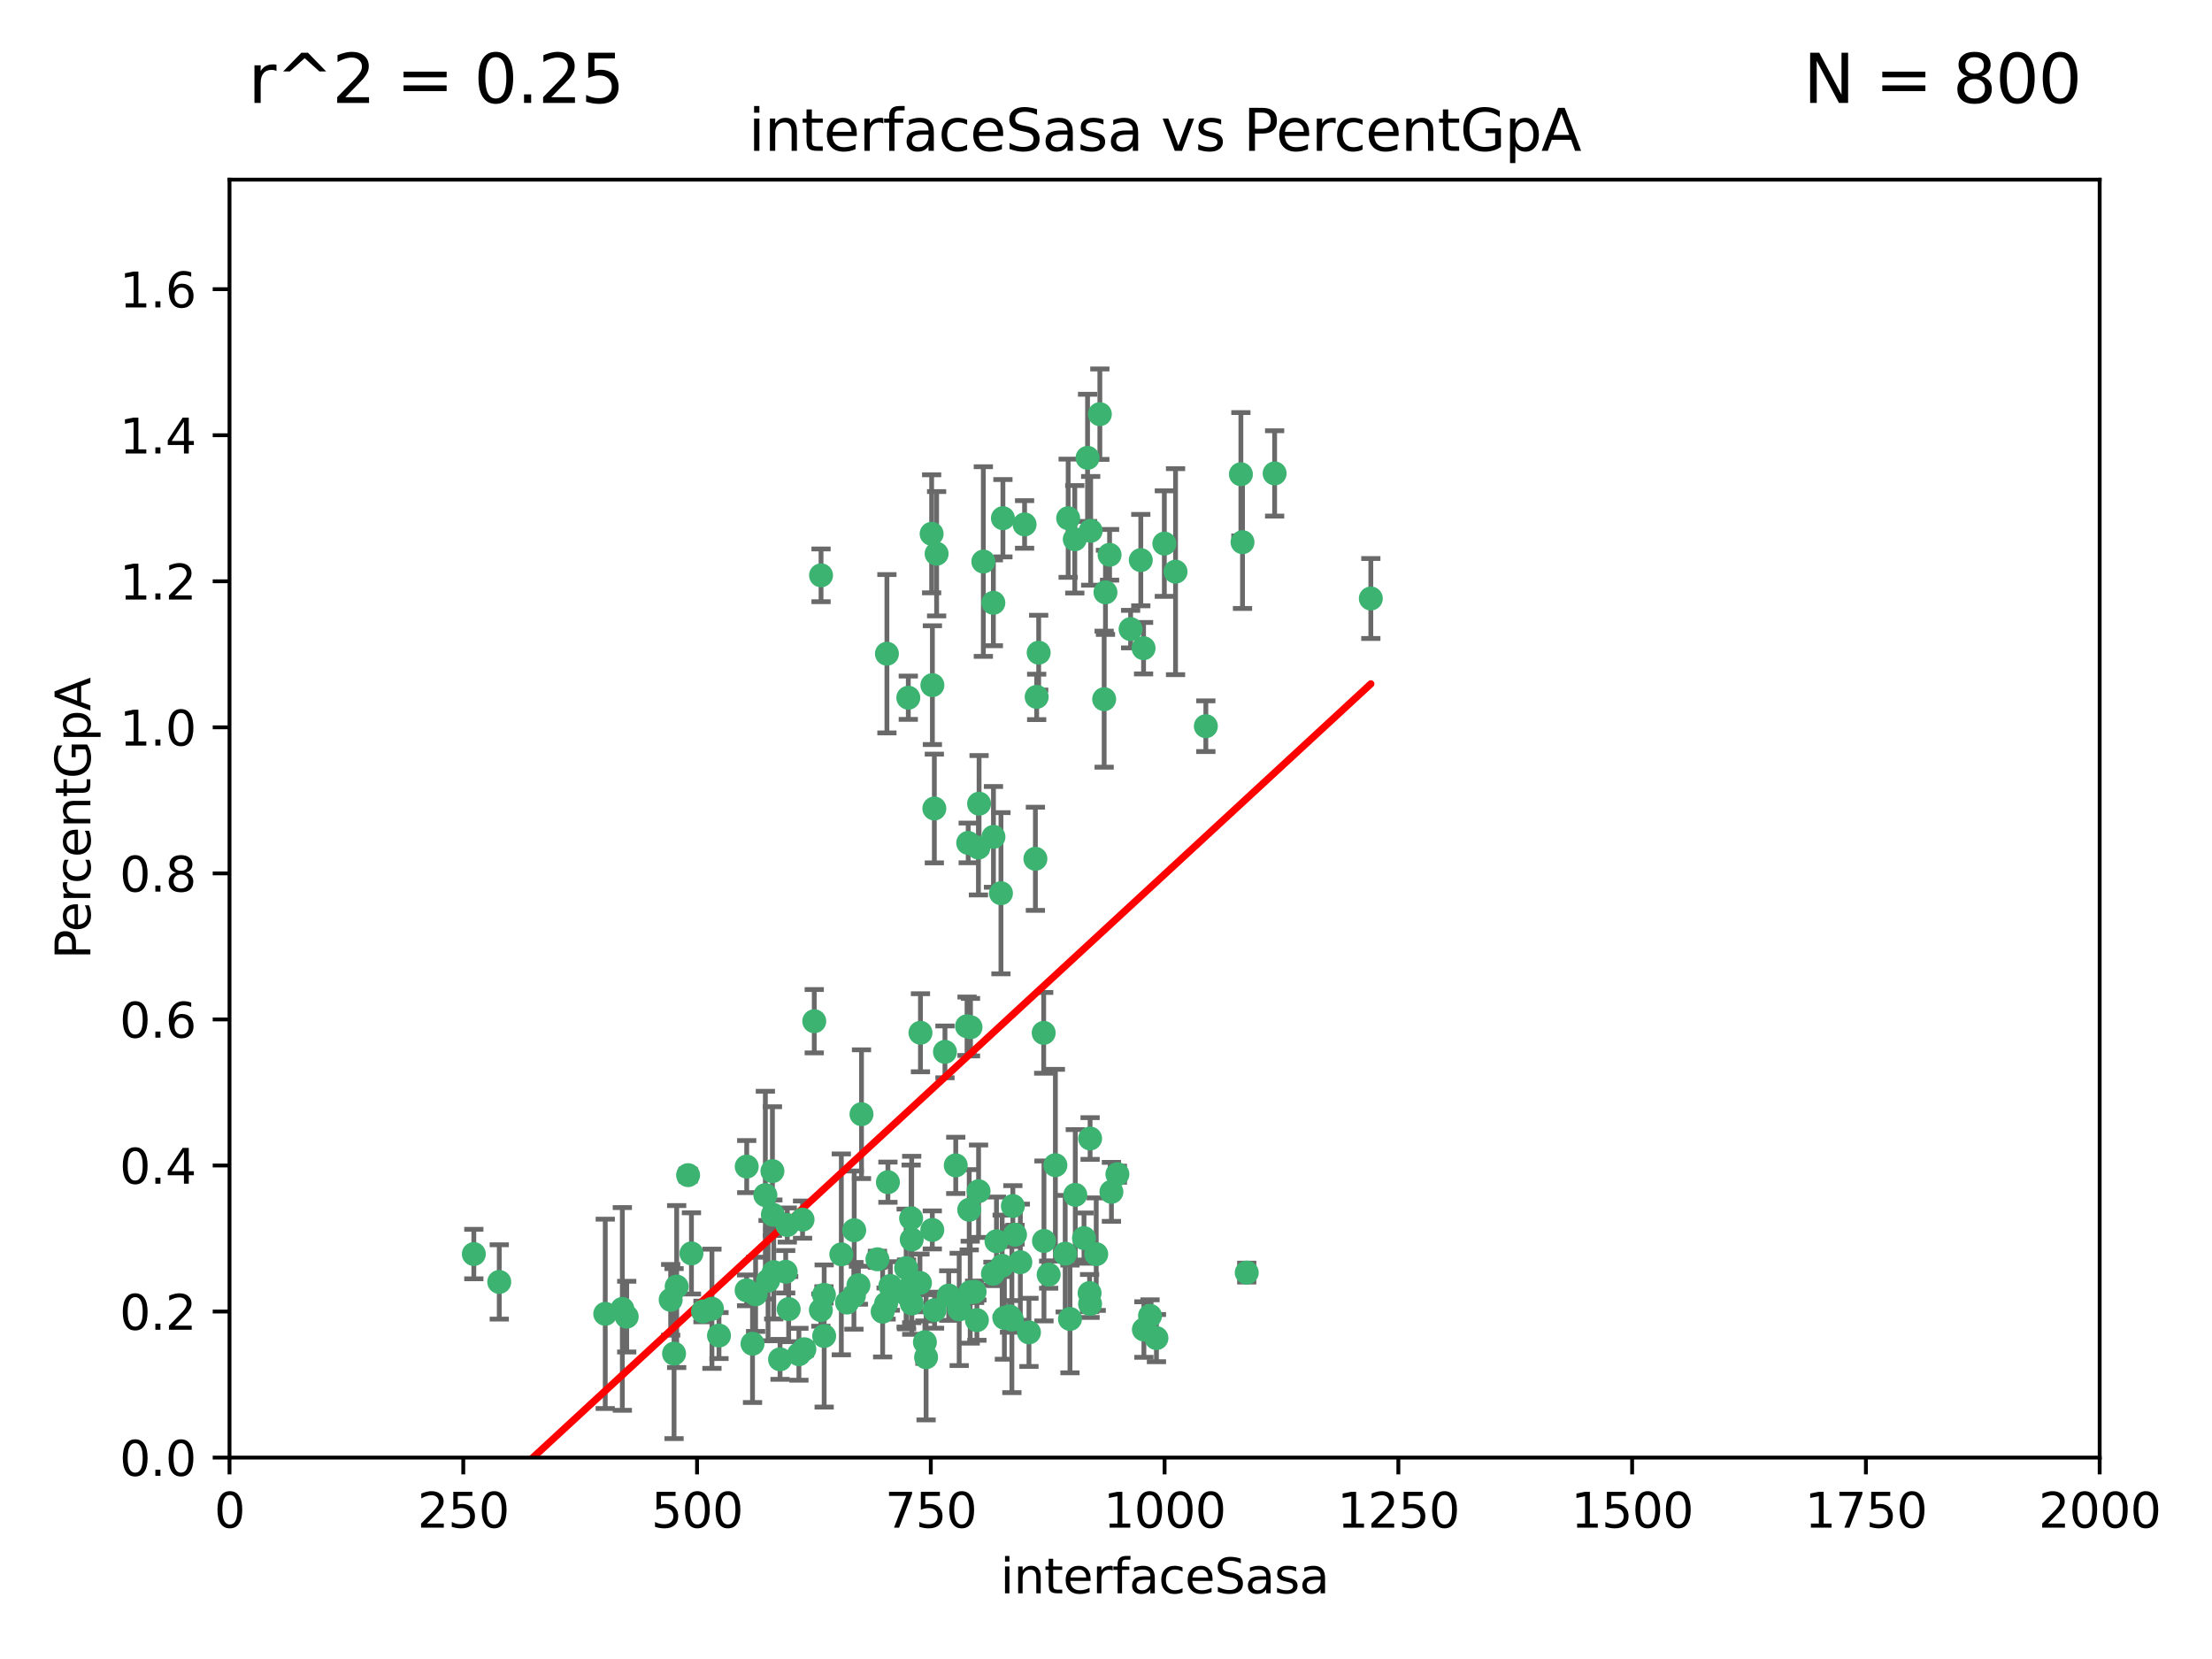 <?xml version="1.0" encoding="utf-8" standalone="no"?>
<!DOCTYPE svg PUBLIC "-//W3C//DTD SVG 1.1//EN"
  "http://www.w3.org/Graphics/SVG/1.1/DTD/svg11.dtd">
<svg xmlns:xlink="http://www.w3.org/1999/xlink" width="460.8pt" height="345.6pt" viewBox="0 0 460.8 345.6" xmlns="http://www.w3.org/2000/svg" version="1.1">
 <defs>
  <style type="text/css">*{stroke-linejoin: round; stroke-linecap: butt}</style>
 </defs>
 <g id="figure_1">
  <g id="patch_1">
   <path d="M 0 345.6 
L 460.8 345.6 
L 460.8 0 
L 0 0 
z
" style="fill: #ffffff"/>
  </g>
  <g id="axes_1">
   <g id="patch_2">
    <path d="M 47.81 303.64 
L 437.4 303.64 
L 437.4 37.422 
L 47.81 37.422 
z
" style="fill: #ffffff"/>
   </g>
   <g id="PathCollection_1">
    <defs>
     <path id="m26ec217bc8" d="M 0 1.118 
C 0.297 1.118 0.581 1 0.791 0.791 
C 1 0.581 1.118 0.297 1.118 0 
C 1.118 -0.297 1 -0.581 0.791 -0.791 
C 0.581 -1 0.297 -1.118 0 -1.118 
C -0.297 -1.118 -0.581 -1 -0.791 -0.791 
C -1 -0.581 -1.118 -0.297 -1.118 0 
C -1.118 0.297 -1 0.581 -0.791 0.791 
C -0.581 1 -0.297 1.118 0 1.118 
z
" style="stroke: #3cb371"/>
    </defs>
    <g clip-path="url(#paeb8c4f47e)">
     <use xlink:href="#m26ec217bc8" x="258.839" y="112.942" style="fill: #3cb371; stroke: #3cb371"/>
     <use xlink:href="#m26ec217bc8" x="235.526" y="131.055" style="fill: #3cb371; stroke: #3cb371"/>
     <use xlink:href="#m26ec217bc8" x="265.53" y="98.62" style="fill: #3cb371; stroke: #3cb371"/>
     <use xlink:href="#m26ec217bc8" x="231.145" y="115.575" style="fill: #3cb371; stroke: #3cb371"/>
     <use xlink:href="#m26ec217bc8" x="242.554" y="113.24" style="fill: #3cb371; stroke: #3cb371"/>
     <use xlink:href="#m26ec217bc8" x="208.925" y="107.951" style="fill: #3cb371; stroke: #3cb371"/>
     <use xlink:href="#m26ec217bc8" x="258.5" y="98.789" style="fill: #3cb371; stroke: #3cb371"/>
     <use xlink:href="#m26ec217bc8" x="163.676" y="264.929" style="fill: #3cb371; stroke: #3cb371"/>
     <use xlink:href="#m26ec217bc8" x="238.226" y="135.027" style="fill: #3cb371; stroke: #3cb371"/>
     <use xlink:href="#m26ec217bc8" x="244.888" y="119.09" style="fill: #3cb371; stroke: #3cb371"/>
     <use xlink:href="#m26ec217bc8" x="226.558" y="95.379" style="fill: #3cb371; stroke: #3cb371"/>
     <use xlink:href="#m26ec217bc8" x="251.201" y="151.28" style="fill: #3cb371; stroke: #3cb371"/>
     <use xlink:href="#m26ec217bc8" x="223.897" y="112.342" style="fill: #3cb371; stroke: #3cb371"/>
     <use xlink:href="#m26ec217bc8" x="230.29" y="123.393" style="fill: #3cb371; stroke: #3cb371"/>
     <use xlink:href="#m26ec217bc8" x="217.42" y="215.165" style="fill: #3cb371; stroke: #3cb371"/>
     <use xlink:href="#m26ec217bc8" x="222.518" y="107.957" style="fill: #3cb371; stroke: #3cb371"/>
     <use xlink:href="#m26ec217bc8" x="203.96" y="167.422" style="fill: #3cb371; stroke: #3cb371"/>
     <use xlink:href="#m26ec217bc8" x="229.119" y="86.28" style="fill: #3cb371; stroke: #3cb371"/>
     <use xlink:href="#m26ec217bc8" x="237.649" y="116.68" style="fill: #3cb371; stroke: #3cb371"/>
     <use xlink:href="#m26ec217bc8" x="259.72" y="265.102" style="fill: #3cb371; stroke: #3cb371"/>
     <use xlink:href="#m26ec217bc8" x="195.114" y="115.354" style="fill: #3cb371; stroke: #3cb371"/>
     <use xlink:href="#m26ec217bc8" x="203.825" y="176.567" style="fill: #3cb371; stroke: #3cb371"/>
     <use xlink:href="#m26ec217bc8" x="204.848" y="116.981" style="fill: #3cb371; stroke: #3cb371"/>
     <use xlink:href="#m26ec217bc8" x="213.44" y="109.247" style="fill: #3cb371; stroke: #3cb371"/>
     <use xlink:href="#m26ec217bc8" x="196.853" y="219.122" style="fill: #3cb371; stroke: #3cb371"/>
     <use xlink:href="#m26ec217bc8" x="285.569" y="124.676" style="fill: #3cb371; stroke: #3cb371"/>
     <use xlink:href="#m26ec217bc8" x="231.531" y="248.282" style="fill: #3cb371; stroke: #3cb371"/>
     <use xlink:href="#m26ec217bc8" x="215.957" y="145.177" style="fill: #3cb371; stroke: #3cb371"/>
     <use xlink:href="#m26ec217bc8" x="189.216" y="145.347" style="fill: #3cb371; stroke: #3cb371"/>
     <use xlink:href="#m26ec217bc8" x="194.641" y="168.424" style="fill: #3cb371; stroke: #3cb371"/>
     <use xlink:href="#m26ec217bc8" x="202.173" y="213.983" style="fill: #3cb371; stroke: #3cb371"/>
     <use xlink:href="#m26ec217bc8" x="191.75" y="215.142" style="fill: #3cb371; stroke: #3cb371"/>
     <use xlink:href="#m26ec217bc8" x="207.585" y="258.58" style="fill: #3cb371; stroke: #3cb371"/>
     <use xlink:href="#m26ec217bc8" x="208.518" y="186.077" style="fill: #3cb371; stroke: #3cb371"/>
     <use xlink:href="#m26ec217bc8" x="184.761" y="136.185" style="fill: #3cb371; stroke: #3cb371"/>
     <use xlink:href="#m26ec217bc8" x="206.936" y="125.576" style="fill: #3cb371; stroke: #3cb371"/>
     <use xlink:href="#m26ec217bc8" x="228.364" y="261.265" style="fill: #3cb371; stroke: #3cb371"/>
     <use xlink:href="#m26ec217bc8" x="194.076" y="111.2" style="fill: #3cb371; stroke: #3cb371"/>
     <use xlink:href="#m26ec217bc8" x="171.039" y="119.85" style="fill: #3cb371; stroke: #3cb371"/>
     <use xlink:href="#m26ec217bc8" x="194.235" y="142.727" style="fill: #3cb371; stroke: #3cb371"/>
     <use xlink:href="#m26ec217bc8" x="215.692" y="178.902" style="fill: #3cb371; stroke: #3cb371"/>
     <use xlink:href="#m26ec217bc8" x="194.683" y="272.938" style="fill: #3cb371; stroke: #3cb371"/>
     <use xlink:href="#m26ec217bc8" x="217.48" y="258.51" style="fill: #3cb371; stroke: #3cb371"/>
     <use xlink:href="#m26ec217bc8" x="230.017" y="145.65" style="fill: #3cb371; stroke: #3cb371"/>
     <use xlink:href="#m26ec217bc8" x="225.816" y="257.921" style="fill: #3cb371; stroke: #3cb371"/>
     <use xlink:href="#m26ec217bc8" x="212.558" y="262.942" style="fill: #3cb371; stroke: #3cb371"/>
     <use xlink:href="#m26ec217bc8" x="218.456" y="265.529" style="fill: #3cb371; stroke: #3cb371"/>
     <use xlink:href="#m26ec217bc8" x="185.474" y="267.892" style="fill: #3cb371; stroke: #3cb371"/>
     <use xlink:href="#m26ec217bc8" x="227.088" y="237.171" style="fill: #3cb371; stroke: #3cb371"/>
     <use xlink:href="#m26ec217bc8" x="239.57" y="274.114" style="fill: #3cb371; stroke: #3cb371"/>
     <use xlink:href="#m26ec217bc8" x="227.208" y="110.578" style="fill: #3cb371; stroke: #3cb371"/>
     <use xlink:href="#m26ec217bc8" x="224.002" y="248.906" style="fill: #3cb371; stroke: #3cb371"/>
     <use xlink:href="#m26ec217bc8" x="227.082" y="271.638" style="fill: #3cb371; stroke: #3cb371"/>
     <use xlink:href="#m26ec217bc8" x="201.453" y="213.785" style="fill: #3cb371; stroke: #3cb371"/>
     <use xlink:href="#m26ec217bc8" x="191.645" y="267.254" style="fill: #3cb371; stroke: #3cb371"/>
     <use xlink:href="#m26ec217bc8" x="222.896" y="274.761" style="fill: #3cb371; stroke: #3cb371"/>
     <use xlink:href="#m26ec217bc8" x="206.846" y="265.342" style="fill: #3cb371; stroke: #3cb371"/>
     <use xlink:href="#m26ec217bc8" x="211.448" y="257.207" style="fill: #3cb371; stroke: #3cb371"/>
     <use xlink:href="#m26ec217bc8" x="210.3" y="274.228" style="fill: #3cb371; stroke: #3cb371"/>
     <use xlink:href="#m26ec217bc8" x="221.902" y="261.164" style="fill: #3cb371; stroke: #3cb371"/>
     <use xlink:href="#m26ec217bc8" x="206.956" y="174.337" style="fill: #3cb371; stroke: #3cb371"/>
     <use xlink:href="#m26ec217bc8" x="203.506" y="275.006" style="fill: #3cb371; stroke: #3cb371"/>
     <use xlink:href="#m26ec217bc8" x="167.188" y="254.066" style="fill: #3cb371; stroke: #3cb371"/>
     <use xlink:href="#m26ec217bc8" x="238.294" y="276.97" style="fill: #3cb371; stroke: #3cb371"/>
     <use xlink:href="#m26ec217bc8" x="189.925" y="258.208" style="fill: #3cb371; stroke: #3cb371"/>
     <use xlink:href="#m26ec217bc8" x="210.998" y="251.237" style="fill: #3cb371; stroke: #3cb371"/>
     <use xlink:href="#m26ec217bc8" x="189.79" y="267.907" style="fill: #3cb371; stroke: #3cb371"/>
     <use xlink:href="#m26ec217bc8" x="216.376" y="135.965" style="fill: #3cb371; stroke: #3cb371"/>
     <use xlink:href="#m26ec217bc8" x="226.982" y="269.367" style="fill: #3cb371; stroke: #3cb371"/>
     <use xlink:href="#m26ec217bc8" x="169.625" y="212.736" style="fill: #3cb371; stroke: #3cb371"/>
     <use xlink:href="#m26ec217bc8" x="201.694" y="175.595" style="fill: #3cb371; stroke: #3cb371"/>
     <use xlink:href="#m26ec217bc8" x="240.91" y="278.754" style="fill: #3cb371; stroke: #3cb371"/>
     <use xlink:href="#m26ec217bc8" x="192.921" y="282.741" style="fill: #3cb371; stroke: #3cb371"/>
     <use xlink:href="#m26ec217bc8" x="214.352" y="277.561" style="fill: #3cb371; stroke: #3cb371"/>
     <use xlink:href="#m26ec217bc8" x="203.03" y="269.107" style="fill: #3cb371; stroke: #3cb371"/>
     <use xlink:href="#m26ec217bc8" x="210.795" y="274.885" style="fill: #3cb371; stroke: #3cb371"/>
     <use xlink:href="#m26ec217bc8" x="179.464" y="232.104" style="fill: #3cb371; stroke: #3cb371"/>
     <use xlink:href="#m26ec217bc8" x="164.297" y="272.713" style="fill: #3cb371; stroke: #3cb371"/>
     <use xlink:href="#m26ec217bc8" x="188.849" y="269.643" style="fill: #3cb371; stroke: #3cb371"/>
     <use xlink:href="#m26ec217bc8" x="192.677" y="279.596" style="fill: #3cb371; stroke: #3cb371"/>
     <use xlink:href="#m26ec217bc8" x="177.888" y="269.943" style="fill: #3cb371; stroke: #3cb371"/>
     <use xlink:href="#m26ec217bc8" x="184.591" y="271.552" style="fill: #3cb371; stroke: #3cb371"/>
     <use xlink:href="#m26ec217bc8" x="140.963" y="268.013" style="fill: #3cb371; stroke: #3cb371"/>
     <use xlink:href="#m26ec217bc8" x="183.872" y="273.24" style="fill: #3cb371; stroke: #3cb371"/>
     <use xlink:href="#m26ec217bc8" x="209.233" y="274.528" style="fill: #3cb371; stroke: #3cb371"/>
     <use xlink:href="#m26ec217bc8" x="203.854" y="248.154" style="fill: #3cb371; stroke: #3cb371"/>
     <use xlink:href="#m26ec217bc8" x="166.427" y="282.116" style="fill: #3cb371; stroke: #3cb371"/>
     <use xlink:href="#m26ec217bc8" x="140.419" y="281.976" style="fill: #3cb371; stroke: #3cb371"/>
     <use xlink:href="#m26ec217bc8" x="189.936" y="271.542" style="fill: #3cb371; stroke: #3cb371"/>
     <use xlink:href="#m26ec217bc8" x="171.645" y="269.745" style="fill: #3cb371; stroke: #3cb371"/>
     <use xlink:href="#m26ec217bc8" x="139.714" y="270.776" style="fill: #3cb371; stroke: #3cb371"/>
     <use xlink:href="#m26ec217bc8" x="197.639" y="269.885" style="fill: #3cb371; stroke: #3cb371"/>
     <use xlink:href="#m26ec217bc8" x="164.005" y="255.195" style="fill: #3cb371; stroke: #3cb371"/>
     <use xlink:href="#m26ec217bc8" x="189.804" y="253.793" style="fill: #3cb371; stroke: #3cb371"/>
     <use xlink:href="#m26ec217bc8" x="208.769" y="263.683" style="fill: #3cb371; stroke: #3cb371"/>
     <use xlink:href="#m26ec217bc8" x="155.532" y="268.801" style="fill: #3cb371; stroke: #3cb371"/>
     <use xlink:href="#m26ec217bc8" x="188.771" y="264.164" style="fill: #3cb371; stroke: #3cb371"/>
     <use xlink:href="#m26ec217bc8" x="201.905" y="252.017" style="fill: #3cb371; stroke: #3cb371"/>
     <use xlink:href="#m26ec217bc8" x="161.183" y="265.01" style="fill: #3cb371; stroke: #3cb371"/>
     <use xlink:href="#m26ec217bc8" x="219.857" y="242.733" style="fill: #3cb371; stroke: #3cb371"/>
     <use xlink:href="#m26ec217bc8" x="155.555" y="243.02" style="fill: #3cb371; stroke: #3cb371"/>
     <use xlink:href="#m26ec217bc8" x="171" y="272.919" style="fill: #3cb371; stroke: #3cb371"/>
     <use xlink:href="#m26ec217bc8" x="175.262" y="261.305" style="fill: #3cb371; stroke: #3cb371"/>
     <use xlink:href="#m26ec217bc8" x="232.774" y="244.605" style="fill: #3cb371; stroke: #3cb371"/>
     <use xlink:href="#m26ec217bc8" x="182.787" y="262.335" style="fill: #3cb371; stroke: #3cb371"/>
     <use xlink:href="#m26ec217bc8" x="98.708" y="261.24" style="fill: #3cb371; stroke: #3cb371"/>
     <use xlink:href="#m26ec217bc8" x="177.949" y="256.281" style="fill: #3cb371; stroke: #3cb371"/>
     <use xlink:href="#m26ec217bc8" x="159.441" y="248.967" style="fill: #3cb371; stroke: #3cb371"/>
     <use xlink:href="#m26ec217bc8" x="162.498" y="283.177" style="fill: #3cb371; stroke: #3cb371"/>
     <use xlink:href="#m26ec217bc8" x="161.001" y="253.04" style="fill: #3cb371; stroke: #3cb371"/>
     <use xlink:href="#m26ec217bc8" x="167.562" y="281.068" style="fill: #3cb371; stroke: #3cb371"/>
     <use xlink:href="#m26ec217bc8" x="130.557" y="274.278" style="fill: #3cb371; stroke: #3cb371"/>
     <use xlink:href="#m26ec217bc8" x="199.818" y="272.776" style="fill: #3cb371; stroke: #3cb371"/>
     <use xlink:href="#m26ec217bc8" x="143.341" y="244.803" style="fill: #3cb371; stroke: #3cb371"/>
     <use xlink:href="#m26ec217bc8" x="149.779" y="278.222" style="fill: #3cb371; stroke: #3cb371"/>
     <use xlink:href="#m26ec217bc8" x="184.969" y="246.274" style="fill: #3cb371; stroke: #3cb371"/>
     <use xlink:href="#m26ec217bc8" x="156.763" y="279.926" style="fill: #3cb371; stroke: #3cb371"/>
     <use xlink:href="#m26ec217bc8" x="126.086" y="273.696" style="fill: #3cb371; stroke: #3cb371"/>
     <use xlink:href="#m26ec217bc8" x="194.214" y="256.214" style="fill: #3cb371; stroke: #3cb371"/>
     <use xlink:href="#m26ec217bc8" x="144.041" y="261.107" style="fill: #3cb371; stroke: #3cb371"/>
     <use xlink:href="#m26ec217bc8" x="176.457" y="271.346" style="fill: #3cb371; stroke: #3cb371"/>
     <use xlink:href="#m26ec217bc8" x="146.444" y="273.202" style="fill: #3cb371; stroke: #3cb371"/>
     <use xlink:href="#m26ec217bc8" x="148.311" y="272.639" style="fill: #3cb371; stroke: #3cb371"/>
     <use xlink:href="#m26ec217bc8" x="178.829" y="267.734" style="fill: #3cb371; stroke: #3cb371"/>
     <use xlink:href="#m26ec217bc8" x="171.69" y="278.313" style="fill: #3cb371; stroke: #3cb371"/>
     <use xlink:href="#m26ec217bc8" x="199.101" y="242.771" style="fill: #3cb371; stroke: #3cb371"/>
     <use xlink:href="#m26ec217bc8" x="160.002" y="266.779" style="fill: #3cb371; stroke: #3cb371"/>
     <use xlink:href="#m26ec217bc8" x="202.111" y="269.187" style="fill: #3cb371; stroke: #3cb371"/>
     <use xlink:href="#m26ec217bc8" x="160.912" y="243.964" style="fill: #3cb371; stroke: #3cb371"/>
     <use xlink:href="#m26ec217bc8" x="129.645" y="272.675" style="fill: #3cb371; stroke: #3cb371"/>
     <use xlink:href="#m26ec217bc8" x="157.406" y="269.628" style="fill: #3cb371; stroke: #3cb371"/>
     <use xlink:href="#m26ec217bc8" x="104.006" y="267.052" style="fill: #3cb371; stroke: #3cb371"/>
    </g>
   </g>
   <g id="matplotlib.axis_1">
    <g id="xtick_1">
     <g id="line2d_1">
      <defs>
       <path id="mee84a24e3a" d="M 0 0 
L 0 3.5 
" style="stroke: #000000; stroke-width: 0.8"/>
      </defs>
      <g>
       <use xlink:href="#mee84a24e3a" x="47.81" y="303.64" style="stroke: #000000; stroke-width: 0.8"/>
      </g>
     </g>
     <g id="text_1">
      <!-- 0 -->
      <g transform="translate(44.629 318.238)scale(0.1 -0.1)">
       <defs>
        <path id="DejaVuSans-30" d="M 2034 4250 
Q 1547 4250 1301 3770 
Q 1056 3291 1056 2328 
Q 1056 1369 1301 889 
Q 1547 409 2034 409 
Q 2525 409 2770 889 
Q 3016 1369 3016 2328 
Q 3016 3291 2770 3770 
Q 2525 4250 2034 4250 
z
M 2034 4750 
Q 2819 4750 3233 4129 
Q 3647 3509 3647 2328 
Q 3647 1150 3233 529 
Q 2819 -91 2034 -91 
Q 1250 -91 836 529 
Q 422 1150 422 2328 
Q 422 3509 836 4129 
Q 1250 4750 2034 4750 
z
" transform="scale(0.016)"/>
       </defs>
       <use xlink:href="#DejaVuSans-30"/>
      </g>
     </g>
    </g>
    <g id="xtick_2">
     <g id="line2d_2">
      <g>
       <use xlink:href="#mee84a24e3a" x="96.509" y="303.64" style="stroke: #000000; stroke-width: 0.8"/>
      </g>
     </g>
     <g id="text_2">
      <!-- 250 -->
      <g transform="translate(86.965 318.238)scale(0.1 -0.1)">
       <defs>
        <path id="DejaVuSans-32" d="M 1228 531 
L 3431 531 
L 3431 0 
L 469 0 
L 469 531 
Q 828 903 1448 1529 
Q 2069 2156 2228 2338 
Q 2531 2678 2651 2914 
Q 2772 3150 2772 3378 
Q 2772 3750 2511 3984 
Q 2250 4219 1831 4219 
Q 1534 4219 1204 4116 
Q 875 4013 500 3803 
L 500 4441 
Q 881 4594 1212 4672 
Q 1544 4750 1819 4750 
Q 2544 4750 2975 4387 
Q 3406 4025 3406 3419 
Q 3406 3131 3298 2873 
Q 3191 2616 2906 2266 
Q 2828 2175 2409 1742 
Q 1991 1309 1228 531 
z
" transform="scale(0.016)"/>
        <path id="DejaVuSans-35" d="M 691 4666 
L 3169 4666 
L 3169 4134 
L 1269 4134 
L 1269 2991 
Q 1406 3038 1543 3061 
Q 1681 3084 1819 3084 
Q 2600 3084 3056 2656 
Q 3513 2228 3513 1497 
Q 3513 744 3044 326 
Q 2575 -91 1722 -91 
Q 1428 -91 1123 -41 
Q 819 9 494 109 
L 494 744 
Q 775 591 1075 516 
Q 1375 441 1709 441 
Q 2250 441 2565 725 
Q 2881 1009 2881 1497 
Q 2881 1984 2565 2268 
Q 2250 2553 1709 2553 
Q 1456 2553 1204 2497 
Q 953 2441 691 2322 
L 691 4666 
z
" transform="scale(0.016)"/>
       </defs>
       <use xlink:href="#DejaVuSans-32"/>
       <use xlink:href="#DejaVuSans-35" x="63.623"/>
       <use xlink:href="#DejaVuSans-30" x="127.246"/>
      </g>
     </g>
    </g>
    <g id="xtick_3">
     <g id="line2d_3">
      <g>
       <use xlink:href="#mee84a24e3a" x="145.208" y="303.64" style="stroke: #000000; stroke-width: 0.8"/>
      </g>
     </g>
     <g id="text_3">
      <!-- 500 -->
      <g transform="translate(135.664 318.238)scale(0.1 -0.1)">
       <use xlink:href="#DejaVuSans-35"/>
       <use xlink:href="#DejaVuSans-30" x="63.623"/>
       <use xlink:href="#DejaVuSans-30" x="127.246"/>
      </g>
     </g>
    </g>
    <g id="xtick_4">
     <g id="line2d_4">
      <g>
       <use xlink:href="#mee84a24e3a" x="193.906" y="303.64" style="stroke: #000000; stroke-width: 0.8"/>
      </g>
     </g>
     <g id="text_4">
      <!-- 750 -->
      <g transform="translate(184.363 318.238)scale(0.1 -0.1)">
       <defs>
        <path id="DejaVuSans-37" d="M 525 4666 
L 3525 4666 
L 3525 4397 
L 1831 0 
L 1172 0 
L 2766 4134 
L 525 4134 
L 525 4666 
z
" transform="scale(0.016)"/>
       </defs>
       <use xlink:href="#DejaVuSans-37"/>
       <use xlink:href="#DejaVuSans-35" x="63.623"/>
       <use xlink:href="#DejaVuSans-30" x="127.246"/>
      </g>
     </g>
    </g>
    <g id="xtick_5">
     <g id="line2d_5">
      <g>
       <use xlink:href="#mee84a24e3a" x="242.605" y="303.64" style="stroke: #000000; stroke-width: 0.8"/>
      </g>
     </g>
     <g id="text_5">
      <!-- 1000 -->
      <g transform="translate(229.88 318.238)scale(0.1 -0.1)">
       <defs>
        <path id="DejaVuSans-31" d="M 794 531 
L 1825 531 
L 1825 4091 
L 703 3866 
L 703 4441 
L 1819 4666 
L 2450 4666 
L 2450 531 
L 3481 531 
L 3481 0 
L 794 0 
L 794 531 
z
" transform="scale(0.016)"/>
       </defs>
       <use xlink:href="#DejaVuSans-31"/>
       <use xlink:href="#DejaVuSans-30" x="63.623"/>
       <use xlink:href="#DejaVuSans-30" x="127.246"/>
       <use xlink:href="#DejaVuSans-30" x="190.869"/>
      </g>
     </g>
    </g>
    <g id="xtick_6">
     <g id="line2d_6">
      <g>
       <use xlink:href="#mee84a24e3a" x="291.304" y="303.64" style="stroke: #000000; stroke-width: 0.8"/>
      </g>
     </g>
     <g id="text_6">
      <!-- 1250 -->
      <g transform="translate(278.579 318.238)scale(0.1 -0.1)">
       <use xlink:href="#DejaVuSans-31"/>
       <use xlink:href="#DejaVuSans-32" x="63.623"/>
       <use xlink:href="#DejaVuSans-35" x="127.246"/>
       <use xlink:href="#DejaVuSans-30" x="190.869"/>
      </g>
     </g>
    </g>
    <g id="xtick_7">
     <g id="line2d_7">
      <g>
       <use xlink:href="#mee84a24e3a" x="340.002" y="303.64" style="stroke: #000000; stroke-width: 0.8"/>
      </g>
     </g>
     <g id="text_7">
      <!-- 1500 -->
      <g transform="translate(327.277 318.238)scale(0.1 -0.1)">
       <use xlink:href="#DejaVuSans-31"/>
       <use xlink:href="#DejaVuSans-35" x="63.623"/>
       <use xlink:href="#DejaVuSans-30" x="127.246"/>
       <use xlink:href="#DejaVuSans-30" x="190.869"/>
      </g>
     </g>
    </g>
    <g id="xtick_8">
     <g id="line2d_8">
      <g>
       <use xlink:href="#mee84a24e3a" x="388.701" y="303.64" style="stroke: #000000; stroke-width: 0.8"/>
      </g>
     </g>
     <g id="text_8">
      <!-- 1750 -->
      <g transform="translate(375.976 318.238)scale(0.1 -0.1)">
       <use xlink:href="#DejaVuSans-31"/>
       <use xlink:href="#DejaVuSans-37" x="63.623"/>
       <use xlink:href="#DejaVuSans-35" x="127.246"/>
       <use xlink:href="#DejaVuSans-30" x="190.869"/>
      </g>
     </g>
    </g>
    <g id="xtick_9">
     <g id="line2d_9">
      <g>
       <use xlink:href="#mee84a24e3a" x="437.4" y="303.64" style="stroke: #000000; stroke-width: 0.8"/>
      </g>
     </g>
     <g id="text_9">
      <!-- 2000 -->
      <g transform="translate(424.675 318.238)scale(0.1 -0.1)">
       <use xlink:href="#DejaVuSans-32"/>
       <use xlink:href="#DejaVuSans-30" x="63.623"/>
       <use xlink:href="#DejaVuSans-30" x="127.246"/>
       <use xlink:href="#DejaVuSans-30" x="190.869"/>
      </g>
     </g>
    </g>
    <g id="text_10">
     <!-- interfaceSasa -->
     <g transform="translate(208.398 331.917)scale(0.1 -0.1)">
      <defs>
       <path id="DejaVuSans-69" d="M 603 3500 
L 1178 3500 
L 1178 0 
L 603 0 
L 603 3500 
z
M 603 4863 
L 1178 4863 
L 1178 4134 
L 603 4134 
L 603 4863 
z
" transform="scale(0.016)"/>
       <path id="DejaVuSans-6e" d="M 3513 2113 
L 3513 0 
L 2938 0 
L 2938 2094 
Q 2938 2591 2744 2837 
Q 2550 3084 2163 3084 
Q 1697 3084 1428 2787 
Q 1159 2491 1159 1978 
L 1159 0 
L 581 0 
L 581 3500 
L 1159 3500 
L 1159 2956 
Q 1366 3272 1645 3428 
Q 1925 3584 2291 3584 
Q 2894 3584 3203 3211 
Q 3513 2838 3513 2113 
z
" transform="scale(0.016)"/>
       <path id="DejaVuSans-74" d="M 1172 4494 
L 1172 3500 
L 2356 3500 
L 2356 3053 
L 1172 3053 
L 1172 1153 
Q 1172 725 1289 603 
Q 1406 481 1766 481 
L 2356 481 
L 2356 0 
L 1766 0 
Q 1100 0 847 248 
Q 594 497 594 1153 
L 594 3053 
L 172 3053 
L 172 3500 
L 594 3500 
L 594 4494 
L 1172 4494 
z
" transform="scale(0.016)"/>
       <path id="DejaVuSans-65" d="M 3597 1894 
L 3597 1613 
L 953 1613 
Q 991 1019 1311 708 
Q 1631 397 2203 397 
Q 2534 397 2845 478 
Q 3156 559 3463 722 
L 3463 178 
Q 3153 47 2828 -22 
Q 2503 -91 2169 -91 
Q 1331 -91 842 396 
Q 353 884 353 1716 
Q 353 2575 817 3079 
Q 1281 3584 2069 3584 
Q 2775 3584 3186 3129 
Q 3597 2675 3597 1894 
z
M 3022 2063 
Q 3016 2534 2758 2815 
Q 2500 3097 2075 3097 
Q 1594 3097 1305 2825 
Q 1016 2553 972 2059 
L 3022 2063 
z
" transform="scale(0.016)"/>
       <path id="DejaVuSans-72" d="M 2631 2963 
Q 2534 3019 2420 3045 
Q 2306 3072 2169 3072 
Q 1681 3072 1420 2755 
Q 1159 2438 1159 1844 
L 1159 0 
L 581 0 
L 581 3500 
L 1159 3500 
L 1159 2956 
Q 1341 3275 1631 3429 
Q 1922 3584 2338 3584 
Q 2397 3584 2469 3576 
Q 2541 3569 2628 3553 
L 2631 2963 
z
" transform="scale(0.016)"/>
       <path id="DejaVuSans-66" d="M 2375 4863 
L 2375 4384 
L 1825 4384 
Q 1516 4384 1395 4259 
Q 1275 4134 1275 3809 
L 1275 3500 
L 2222 3500 
L 2222 3053 
L 1275 3053 
L 1275 0 
L 697 0 
L 697 3053 
L 147 3053 
L 147 3500 
L 697 3500 
L 697 3744 
Q 697 4328 969 4595 
Q 1241 4863 1831 4863 
L 2375 4863 
z
" transform="scale(0.016)"/>
       <path id="DejaVuSans-61" d="M 2194 1759 
Q 1497 1759 1228 1600 
Q 959 1441 959 1056 
Q 959 750 1161 570 
Q 1363 391 1709 391 
Q 2188 391 2477 730 
Q 2766 1069 2766 1631 
L 2766 1759 
L 2194 1759 
z
M 3341 1997 
L 3341 0 
L 2766 0 
L 2766 531 
Q 2569 213 2275 61 
Q 1981 -91 1556 -91 
Q 1019 -91 701 211 
Q 384 513 384 1019 
Q 384 1609 779 1909 
Q 1175 2209 1959 2209 
L 2766 2209 
L 2766 2266 
Q 2766 2663 2505 2880 
Q 2244 3097 1772 3097 
Q 1472 3097 1187 3025 
Q 903 2953 641 2809 
L 641 3341 
Q 956 3463 1253 3523 
Q 1550 3584 1831 3584 
Q 2591 3584 2966 3190 
Q 3341 2797 3341 1997 
z
" transform="scale(0.016)"/>
       <path id="DejaVuSans-63" d="M 3122 3366 
L 3122 2828 
Q 2878 2963 2633 3030 
Q 2388 3097 2138 3097 
Q 1578 3097 1268 2742 
Q 959 2388 959 1747 
Q 959 1106 1268 751 
Q 1578 397 2138 397 
Q 2388 397 2633 464 
Q 2878 531 3122 666 
L 3122 134 
Q 2881 22 2623 -34 
Q 2366 -91 2075 -91 
Q 1284 -91 818 406 
Q 353 903 353 1747 
Q 353 2603 823 3093 
Q 1294 3584 2113 3584 
Q 2378 3584 2631 3529 
Q 2884 3475 3122 3366 
z
" transform="scale(0.016)"/>
       <path id="DejaVuSans-53" d="M 3425 4513 
L 3425 3897 
Q 3066 4069 2747 4153 
Q 2428 4238 2131 4238 
Q 1616 4238 1336 4038 
Q 1056 3838 1056 3469 
Q 1056 3159 1242 3001 
Q 1428 2844 1947 2747 
L 2328 2669 
Q 3034 2534 3370 2195 
Q 3706 1856 3706 1288 
Q 3706 609 3251 259 
Q 2797 -91 1919 -91 
Q 1588 -91 1214 -16 
Q 841 59 441 206 
L 441 856 
Q 825 641 1194 531 
Q 1563 422 1919 422 
Q 2459 422 2753 634 
Q 3047 847 3047 1241 
Q 3047 1584 2836 1778 
Q 2625 1972 2144 2069 
L 1759 2144 
Q 1053 2284 737 2584 
Q 422 2884 422 3419 
Q 422 4038 858 4394 
Q 1294 4750 2059 4750 
Q 2388 4750 2728 4690 
Q 3069 4631 3425 4513 
z
" transform="scale(0.016)"/>
       <path id="DejaVuSans-73" d="M 2834 3397 
L 2834 2853 
Q 2591 2978 2328 3040 
Q 2066 3103 1784 3103 
Q 1356 3103 1142 2972 
Q 928 2841 928 2578 
Q 928 2378 1081 2264 
Q 1234 2150 1697 2047 
L 1894 2003 
Q 2506 1872 2764 1633 
Q 3022 1394 3022 966 
Q 3022 478 2636 193 
Q 2250 -91 1575 -91 
Q 1294 -91 989 -36 
Q 684 19 347 128 
L 347 722 
Q 666 556 975 473 
Q 1284 391 1588 391 
Q 1994 391 2212 530 
Q 2431 669 2431 922 
Q 2431 1156 2273 1281 
Q 2116 1406 1581 1522 
L 1381 1569 
Q 847 1681 609 1914 
Q 372 2147 372 2553 
Q 372 3047 722 3315 
Q 1072 3584 1716 3584 
Q 2034 3584 2315 3537 
Q 2597 3491 2834 3397 
z
" transform="scale(0.016)"/>
      </defs>
      <use xlink:href="#DejaVuSans-69"/>
      <use xlink:href="#DejaVuSans-6e" x="27.783"/>
      <use xlink:href="#DejaVuSans-74" x="91.162"/>
      <use xlink:href="#DejaVuSans-65" x="130.371"/>
      <use xlink:href="#DejaVuSans-72" x="191.895"/>
      <use xlink:href="#DejaVuSans-66" x="233.008"/>
      <use xlink:href="#DejaVuSans-61" x="268.213"/>
      <use xlink:href="#DejaVuSans-63" x="329.492"/>
      <use xlink:href="#DejaVuSans-65" x="384.473"/>
      <use xlink:href="#DejaVuSans-53" x="445.996"/>
      <use xlink:href="#DejaVuSans-61" x="509.473"/>
      <use xlink:href="#DejaVuSans-73" x="570.752"/>
      <use xlink:href="#DejaVuSans-61" x="622.852"/>
     </g>
    </g>
   </g>
   <g id="matplotlib.axis_2">
    <g id="ytick_1">
     <g id="line2d_10">
      <defs>
       <path id="m5e917da016" d="M 0 0 
L -3.5 0 
" style="stroke: #000000; stroke-width: 0.8"/>
      </defs>
      <g>
       <use xlink:href="#m5e917da016" x="47.81" y="303.64" style="stroke: #000000; stroke-width: 0.8"/>
      </g>
     </g>
     <g id="text_11">
      <!-- 0.0 -->
      <g transform="translate(24.907 307.439)scale(0.1 -0.1)">
       <defs>
        <path id="DejaVuSans-2e" d="M 684 794 
L 1344 794 
L 1344 0 
L 684 0 
L 684 794 
z
" transform="scale(0.016)"/>
       </defs>
       <use xlink:href="#DejaVuSans-30"/>
       <use xlink:href="#DejaVuSans-2e" x="63.623"/>
       <use xlink:href="#DejaVuSans-30" x="95.41"/>
      </g>
     </g>
    </g>
    <g id="ytick_2">
     <g id="line2d_11">
      <g>
       <use xlink:href="#m5e917da016" x="47.81" y="273.215" style="stroke: #000000; stroke-width: 0.8"/>
      </g>
     </g>
     <g id="text_12">
      <!-- 0.2 -->
      <g transform="translate(24.907 277.014)scale(0.1 -0.1)">
       <use xlink:href="#DejaVuSans-30"/>
       <use xlink:href="#DejaVuSans-2e" x="63.623"/>
       <use xlink:href="#DejaVuSans-32" x="95.41"/>
      </g>
     </g>
    </g>
    <g id="ytick_3">
     <g id="line2d_12">
      <g>
       <use xlink:href="#m5e917da016" x="47.81" y="242.79" style="stroke: #000000; stroke-width: 0.8"/>
      </g>
     </g>
     <g id="text_13">
      <!-- 0.4 -->
      <g transform="translate(24.907 246.589)scale(0.1 -0.1)">
       <defs>
        <path id="DejaVuSans-34" d="M 2419 4116 
L 825 1625 
L 2419 1625 
L 2419 4116 
z
M 2253 4666 
L 3047 4666 
L 3047 1625 
L 3713 1625 
L 3713 1100 
L 3047 1100 
L 3047 0 
L 2419 0 
L 2419 1100 
L 313 1100 
L 313 1709 
L 2253 4666 
z
" transform="scale(0.016)"/>
       </defs>
       <use xlink:href="#DejaVuSans-30"/>
       <use xlink:href="#DejaVuSans-2e" x="63.623"/>
       <use xlink:href="#DejaVuSans-34" x="95.41"/>
      </g>
     </g>
    </g>
    <g id="ytick_4">
     <g id="line2d_13">
      <g>
       <use xlink:href="#m5e917da016" x="47.81" y="212.365" style="stroke: #000000; stroke-width: 0.8"/>
      </g>
     </g>
     <g id="text_14">
      <!-- 0.6 -->
      <g transform="translate(24.907 216.164)scale(0.1 -0.1)">
       <defs>
        <path id="DejaVuSans-36" d="M 2113 2584 
Q 1688 2584 1439 2293 
Q 1191 2003 1191 1497 
Q 1191 994 1439 701 
Q 1688 409 2113 409 
Q 2538 409 2786 701 
Q 3034 994 3034 1497 
Q 3034 2003 2786 2293 
Q 2538 2584 2113 2584 
z
M 3366 4563 
L 3366 3988 
Q 3128 4100 2886 4159 
Q 2644 4219 2406 4219 
Q 1781 4219 1451 3797 
Q 1122 3375 1075 2522 
Q 1259 2794 1537 2939 
Q 1816 3084 2150 3084 
Q 2853 3084 3261 2657 
Q 3669 2231 3669 1497 
Q 3669 778 3244 343 
Q 2819 -91 2113 -91 
Q 1303 -91 875 529 
Q 447 1150 447 2328 
Q 447 3434 972 4092 
Q 1497 4750 2381 4750 
Q 2619 4750 2861 4703 
Q 3103 4656 3366 4563 
z
" transform="scale(0.016)"/>
       </defs>
       <use xlink:href="#DejaVuSans-30"/>
       <use xlink:href="#DejaVuSans-2e" x="63.623"/>
       <use xlink:href="#DejaVuSans-36" x="95.41"/>
      </g>
     </g>
    </g>
    <g id="ytick_5">
     <g id="line2d_14">
      <g>
       <use xlink:href="#m5e917da016" x="47.81" y="181.94" style="stroke: #000000; stroke-width: 0.8"/>
      </g>
     </g>
     <g id="text_15">
      <!-- 0.8 -->
      <g transform="translate(24.907 185.739)scale(0.1 -0.1)">
       <defs>
        <path id="DejaVuSans-38" d="M 2034 2216 
Q 1584 2216 1326 1975 
Q 1069 1734 1069 1313 
Q 1069 891 1326 650 
Q 1584 409 2034 409 
Q 2484 409 2743 651 
Q 3003 894 3003 1313 
Q 3003 1734 2745 1975 
Q 2488 2216 2034 2216 
z
M 1403 2484 
Q 997 2584 770 2862 
Q 544 3141 544 3541 
Q 544 4100 942 4425 
Q 1341 4750 2034 4750 
Q 2731 4750 3128 4425 
Q 3525 4100 3525 3541 
Q 3525 3141 3298 2862 
Q 3072 2584 2669 2484 
Q 3125 2378 3379 2068 
Q 3634 1759 3634 1313 
Q 3634 634 3220 271 
Q 2806 -91 2034 -91 
Q 1263 -91 848 271 
Q 434 634 434 1313 
Q 434 1759 690 2068 
Q 947 2378 1403 2484 
z
M 1172 3481 
Q 1172 3119 1398 2916 
Q 1625 2713 2034 2713 
Q 2441 2713 2670 2916 
Q 2900 3119 2900 3481 
Q 2900 3844 2670 4047 
Q 2441 4250 2034 4250 
Q 1625 4250 1398 4047 
Q 1172 3844 1172 3481 
z
" transform="scale(0.016)"/>
       </defs>
       <use xlink:href="#DejaVuSans-30"/>
       <use xlink:href="#DejaVuSans-2e" x="63.623"/>
       <use xlink:href="#DejaVuSans-38" x="95.41"/>
      </g>
     </g>
    </g>
    <g id="ytick_6">
     <g id="line2d_15">
      <g>
       <use xlink:href="#m5e917da016" x="47.81" y="151.515" style="stroke: #000000; stroke-width: 0.8"/>
      </g>
     </g>
     <g id="text_16">
      <!-- 1.0 -->
      <g transform="translate(24.907 155.315)scale(0.1 -0.1)">
       <use xlink:href="#DejaVuSans-31"/>
       <use xlink:href="#DejaVuSans-2e" x="63.623"/>
       <use xlink:href="#DejaVuSans-30" x="95.41"/>
      </g>
     </g>
    </g>
    <g id="ytick_7">
     <g id="line2d_16">
      <g>
       <use xlink:href="#m5e917da016" x="47.81" y="121.09" style="stroke: #000000; stroke-width: 0.8"/>
      </g>
     </g>
     <g id="text_17">
      <!-- 1.2 -->
      <g transform="translate(24.907 124.89)scale(0.1 -0.1)">
       <use xlink:href="#DejaVuSans-31"/>
       <use xlink:href="#DejaVuSans-2e" x="63.623"/>
       <use xlink:href="#DejaVuSans-32" x="95.41"/>
      </g>
     </g>
    </g>
    <g id="ytick_8">
     <g id="line2d_17">
      <g>
       <use xlink:href="#m5e917da016" x="47.81" y="90.665" style="stroke: #000000; stroke-width: 0.8"/>
      </g>
     </g>
     <g id="text_18">
      <!-- 1.4 -->
      <g transform="translate(24.907 94.465)scale(0.1 -0.1)">
       <use xlink:href="#DejaVuSans-31"/>
       <use xlink:href="#DejaVuSans-2e" x="63.623"/>
       <use xlink:href="#DejaVuSans-34" x="95.41"/>
      </g>
     </g>
    </g>
    <g id="ytick_9">
     <g id="line2d_18">
      <g>
       <use xlink:href="#m5e917da016" x="47.81" y="60.241" style="stroke: #000000; stroke-width: 0.8"/>
      </g>
     </g>
     <g id="text_19">
      <!-- 1.6 -->
      <g transform="translate(24.907 64.04)scale(0.1 -0.1)">
       <use xlink:href="#DejaVuSans-31"/>
       <use xlink:href="#DejaVuSans-2e" x="63.623"/>
       <use xlink:href="#DejaVuSans-36" x="95.41"/>
      </g>
     </g>
    </g>
    <g id="text_20">
     <!-- PercentGpA -->
     <g transform="translate(18.827 199.807)rotate(-90)scale(0.1 -0.1)">
      <defs>
       <path id="DejaVuSans-50" d="M 1259 4147 
L 1259 2394 
L 2053 2394 
Q 2494 2394 2734 2622 
Q 2975 2850 2975 3272 
Q 2975 3691 2734 3919 
Q 2494 4147 2053 4147 
L 1259 4147 
z
M 628 4666 
L 2053 4666 
Q 2838 4666 3239 4311 
Q 3641 3956 3641 3272 
Q 3641 2581 3239 2228 
Q 2838 1875 2053 1875 
L 1259 1875 
L 1259 0 
L 628 0 
L 628 4666 
z
" transform="scale(0.016)"/>
       <path id="DejaVuSans-47" d="M 3809 666 
L 3809 1919 
L 2778 1919 
L 2778 2438 
L 4434 2438 
L 4434 434 
Q 4069 175 3628 42 
Q 3188 -91 2688 -91 
Q 1594 -91 976 548 
Q 359 1188 359 2328 
Q 359 3472 976 4111 
Q 1594 4750 2688 4750 
Q 3144 4750 3555 4637 
Q 3966 4525 4313 4306 
L 4313 3634 
Q 3963 3931 3569 4081 
Q 3175 4231 2741 4231 
Q 1884 4231 1454 3753 
Q 1025 3275 1025 2328 
Q 1025 1384 1454 906 
Q 1884 428 2741 428 
Q 3075 428 3337 486 
Q 3600 544 3809 666 
z
" transform="scale(0.016)"/>
       <path id="DejaVuSans-70" d="M 1159 525 
L 1159 -1331 
L 581 -1331 
L 581 3500 
L 1159 3500 
L 1159 2969 
Q 1341 3281 1617 3432 
Q 1894 3584 2278 3584 
Q 2916 3584 3314 3078 
Q 3713 2572 3713 1747 
Q 3713 922 3314 415 
Q 2916 -91 2278 -91 
Q 1894 -91 1617 61 
Q 1341 213 1159 525 
z
M 3116 1747 
Q 3116 2381 2855 2742 
Q 2594 3103 2138 3103 
Q 1681 3103 1420 2742 
Q 1159 2381 1159 1747 
Q 1159 1113 1420 752 
Q 1681 391 2138 391 
Q 2594 391 2855 752 
Q 3116 1113 3116 1747 
z
" transform="scale(0.016)"/>
       <path id="DejaVuSans-41" d="M 2188 4044 
L 1331 1722 
L 3047 1722 
L 2188 4044 
z
M 1831 4666 
L 2547 4666 
L 4325 0 
L 3669 0 
L 3244 1197 
L 1141 1197 
L 716 0 
L 50 0 
L 1831 4666 
z
" transform="scale(0.016)"/>
      </defs>
      <use xlink:href="#DejaVuSans-50"/>
      <use xlink:href="#DejaVuSans-65" x="56.678"/>
      <use xlink:href="#DejaVuSans-72" x="118.201"/>
      <use xlink:href="#DejaVuSans-63" x="157.064"/>
      <use xlink:href="#DejaVuSans-65" x="212.045"/>
      <use xlink:href="#DejaVuSans-6e" x="273.568"/>
      <use xlink:href="#DejaVuSans-74" x="336.947"/>
      <use xlink:href="#DejaVuSans-47" x="376.156"/>
      <use xlink:href="#DejaVuSans-70" x="453.646"/>
      <use xlink:href="#DejaVuSans-41" x="517.123"/>
     </g>
    </g>
   </g>
   <g id="LineCollection_1">
    <path d="M 258.839 126.749 
L 258.839 99.136 
" clip-path="url(#paeb8c4f47e)" style="fill: none; stroke: #696969"/>
    <path d="M 235.526 134.965 
L 235.526 127.145 
" clip-path="url(#paeb8c4f47e)" style="fill: none; stroke: #696969"/>
    <path d="M 265.53 107.507 
L 265.53 89.732 
" clip-path="url(#paeb8c4f47e)" style="fill: none; stroke: #696969"/>
    <path d="M 231.145 120.851 
L 231.145 110.299 
" clip-path="url(#paeb8c4f47e)" style="fill: none; stroke: #696969"/>
    <path d="M 242.554 124.231 
L 242.554 102.249 
" clip-path="url(#paeb8c4f47e)" style="fill: none; stroke: #696969"/>
    <path d="M 208.925 116.01 
L 208.925 99.892 
" clip-path="url(#paeb8c4f47e)" style="fill: none; stroke: #696969"/>
    <path d="M 258.5 111.63 
L 258.5 85.948 
" clip-path="url(#paeb8c4f47e)" style="fill: none; stroke: #696969"/>
    <path d="M 163.676 269.347 
L 163.676 260.51 
" clip-path="url(#paeb8c4f47e)" style="fill: none; stroke: #696969"/>
    <path d="M 238.226 140.389 
L 238.226 129.666 
" clip-path="url(#paeb8c4f47e)" style="fill: none; stroke: #696969"/>
    <path d="M 244.888 140.547 
L 244.888 97.632 
" clip-path="url(#paeb8c4f47e)" style="fill: none; stroke: #696969"/>
    <path d="M 226.558 108.623 
L 226.558 82.135 
" clip-path="url(#paeb8c4f47e)" style="fill: none; stroke: #696969"/>
    <path d="M 251.201 156.561 
L 251.201 145.999 
" clip-path="url(#paeb8c4f47e)" style="fill: none; stroke: #696969"/>
    <path d="M 223.897 123.537 
L 223.897 101.147 
" clip-path="url(#paeb8c4f47e)" style="fill: none; stroke: #696969"/>
    <path d="M 230.29 132.157 
L 230.29 114.628 
" clip-path="url(#paeb8c4f47e)" style="fill: none; stroke: #696969"/>
    <path d="M 217.42 223.575 
L 217.42 206.755 
" clip-path="url(#paeb8c4f47e)" style="fill: none; stroke: #696969"/>
    <path d="M 222.518 120.272 
L 222.518 95.642 
" clip-path="url(#paeb8c4f47e)" style="fill: none; stroke: #696969"/>
    <path d="M 203.96 177.447 
L 203.96 157.397 
" clip-path="url(#paeb8c4f47e)" style="fill: none; stroke: #696969"/>
    <path d="M 229.119 95.699 
L 229.119 76.861 
" clip-path="url(#paeb8c4f47e)" style="fill: none; stroke: #696969"/>
    <path d="M 237.649 126.199 
L 237.649 107.162 
" clip-path="url(#paeb8c4f47e)" style="fill: none; stroke: #696969"/>
    <path d="M 259.72 267.074 
L 259.72 263.13 
" clip-path="url(#paeb8c4f47e)" style="fill: none; stroke: #696969"/>
    <path d="M 195.114 128.306 
L 195.114 102.403 
" clip-path="url(#paeb8c4f47e)" style="fill: none; stroke: #696969"/>
    <path d="M 203.825 186.432 
L 203.825 166.702 
" clip-path="url(#paeb8c4f47e)" style="fill: none; stroke: #696969"/>
    <path d="M 204.848 136.737 
L 204.848 97.225 
" clip-path="url(#paeb8c4f47e)" style="fill: none; stroke: #696969"/>
    <path d="M 213.44 114.203 
L 213.44 104.291 
" clip-path="url(#paeb8c4f47e)" style="fill: none; stroke: #696969"/>
    <path d="M 196.853 224.516 
L 196.853 213.729 
" clip-path="url(#paeb8c4f47e)" style="fill: none; stroke: #696969"/>
    <path d="M 285.569 133.004 
L 285.569 116.348 
" clip-path="url(#paeb8c4f47e)" style="fill: none; stroke: #696969"/>
    <path d="M 231.531 254.426 
L 231.531 242.139 
" clip-path="url(#paeb8c4f47e)" style="fill: none; stroke: #696969"/>
    <path d="M 215.957 149.907 
L 215.957 140.447 
" clip-path="url(#paeb8c4f47e)" style="fill: none; stroke: #696969"/>
    <path d="M 189.216 149.857 
L 189.216 140.838 
" clip-path="url(#paeb8c4f47e)" style="fill: none; stroke: #696969"/>
    <path d="M 194.641 179.748 
L 194.641 157.1 
" clip-path="url(#paeb8c4f47e)" style="fill: none; stroke: #696969"/>
    <path d="M 202.173 219.972 
L 202.173 207.993 
" clip-path="url(#paeb8c4f47e)" style="fill: none; stroke: #696969"/>
    <path d="M 191.75 223.271 
L 191.75 207.014 
" clip-path="url(#paeb8c4f47e)" style="fill: none; stroke: #696969"/>
    <path d="M 207.585 267.796 
L 207.585 249.365 
" clip-path="url(#paeb8c4f47e)" style="fill: none; stroke: #696969"/>
    <path d="M 208.518 202.866 
L 208.518 169.287 
" clip-path="url(#paeb8c4f47e)" style="fill: none; stroke: #696969"/>
    <path d="M 184.761 152.678 
L 184.761 119.692 
" clip-path="url(#paeb8c4f47e)" style="fill: none; stroke: #696969"/>
    <path d="M 206.936 134.516 
L 206.936 116.637 
" clip-path="url(#paeb8c4f47e)" style="fill: none; stroke: #696969"/>
    <path d="M 228.364 272.984 
L 228.364 249.546 
" clip-path="url(#paeb8c4f47e)" style="fill: none; stroke: #696969"/>
    <path d="M 194.076 123.495 
L 194.076 98.905 
" clip-path="url(#paeb8c4f47e)" style="fill: none; stroke: #696969"/>
    <path d="M 171.039 125.343 
L 171.039 114.358 
" clip-path="url(#paeb8c4f47e)" style="fill: none; stroke: #696969"/>
    <path d="M 194.235 155.1 
L 194.235 130.354 
" clip-path="url(#paeb8c4f47e)" style="fill: none; stroke: #696969"/>
    <path d="M 215.692 189.647 
L 215.692 168.157 
" clip-path="url(#paeb8c4f47e)" style="fill: none; stroke: #696969"/>
    <path d="M 194.683 276.686 
L 194.683 269.19 
" clip-path="url(#paeb8c4f47e)" style="fill: none; stroke: #696969"/>
    <path d="M 217.48 275.168 
L 217.48 241.852 
" clip-path="url(#paeb8c4f47e)" style="fill: none; stroke: #696969"/>
    <path d="M 230.017 159.818 
L 230.017 131.481 
" clip-path="url(#paeb8c4f47e)" style="fill: none; stroke: #696969"/>
    <path d="M 225.816 263.157 
L 225.816 252.686 
" clip-path="url(#paeb8c4f47e)" style="fill: none; stroke: #696969"/>
    <path d="M 212.558 275.04 
L 212.558 250.843 
" clip-path="url(#paeb8c4f47e)" style="fill: none; stroke: #696969"/>
    <path d="M 218.456 268.364 
L 218.456 262.695 
" clip-path="url(#paeb8c4f47e)" style="fill: none; stroke: #696969"/>
    <path d="M 185.474 272.944 
L 185.474 262.841 
" clip-path="url(#paeb8c4f47e)" style="fill: none; stroke: #696969"/>
    <path d="M 227.088 241.515 
L 227.088 232.826 
" clip-path="url(#paeb8c4f47e)" style="fill: none; stroke: #696969"/>
    <path d="M 239.57 277.454 
L 239.57 270.773 
" clip-path="url(#paeb8c4f47e)" style="fill: none; stroke: #696969"/>
    <path d="M 227.208 121.904 
L 227.208 99.253 
" clip-path="url(#paeb8c4f47e)" style="fill: none; stroke: #696969"/>
    <path d="M 224.002 262.487 
L 224.002 235.325 
" clip-path="url(#paeb8c4f47e)" style="fill: none; stroke: #696969"/>
    <path d="M 227.082 274.449 
L 227.082 268.827 
" clip-path="url(#paeb8c4f47e)" style="fill: none; stroke: #696969"/>
    <path d="M 201.453 219.874 
L 201.453 207.696 
" clip-path="url(#paeb8c4f47e)" style="fill: none; stroke: #696969"/>
    <path d="M 191.645 273.264 
L 191.645 261.243 
" clip-path="url(#paeb8c4f47e)" style="fill: none; stroke: #696969"/>
    <path d="M 222.896 285.982 
L 222.896 263.541 
" clip-path="url(#paeb8c4f47e)" style="fill: none; stroke: #696969"/>
    <path d="M 206.846 267.75 
L 206.846 262.934 
" clip-path="url(#paeb8c4f47e)" style="fill: none; stroke: #696969"/>
    <path d="M 211.448 259.176 
L 211.448 255.238 
" clip-path="url(#paeb8c4f47e)" style="fill: none; stroke: #696969"/>
    <path d="M 210.3 277.523 
L 210.3 270.934 
" clip-path="url(#paeb8c4f47e)" style="fill: none; stroke: #696969"/>
    <path d="M 221.902 273.304 
L 221.902 249.024 
" clip-path="url(#paeb8c4f47e)" style="fill: none; stroke: #696969"/>
    <path d="M 206.956 184.833 
L 206.956 163.841 
" clip-path="url(#paeb8c4f47e)" style="fill: none; stroke: #696969"/>
    <path d="M 203.506 279.201 
L 203.506 270.811 
" clip-path="url(#paeb8c4f47e)" style="fill: none; stroke: #696969"/>
    <path d="M 167.188 257.944 
L 167.188 250.189 
" clip-path="url(#paeb8c4f47e)" style="fill: none; stroke: #696969"/>
    <path d="M 238.294 282.753 
L 238.294 271.186 
" clip-path="url(#paeb8c4f47e)" style="fill: none; stroke: #696969"/>
    <path d="M 189.925 275.54 
L 189.925 240.875 
" clip-path="url(#paeb8c4f47e)" style="fill: none; stroke: #696969"/>
    <path d="M 210.998 255.476 
L 210.998 246.997 
" clip-path="url(#paeb8c4f47e)" style="fill: none; stroke: #696969"/>
    <path d="M 189.79 270.566 
L 189.79 265.248 
" clip-path="url(#paeb8c4f47e)" style="fill: none; stroke: #696969"/>
    <path d="M 216.376 143.756 
L 216.376 128.173 
" clip-path="url(#paeb8c4f47e)" style="fill: none; stroke: #696969"/>
    <path d="M 226.982 273.234 
L 226.982 265.499 
" clip-path="url(#paeb8c4f47e)" style="fill: none; stroke: #696969"/>
    <path d="M 169.625 219.334 
L 169.625 206.138 
" clip-path="url(#paeb8c4f47e)" style="fill: none; stroke: #696969"/>
    <path d="M 201.694 179.732 
L 201.694 171.458 
" clip-path="url(#paeb8c4f47e)" style="fill: none; stroke: #696969"/>
    <path d="M 240.91 283.669 
L 240.91 273.839 
" clip-path="url(#paeb8c4f47e)" style="fill: none; stroke: #696969"/>
    <path d="M 192.921 295.787 
L 192.921 269.696 
" clip-path="url(#paeb8c4f47e)" style="fill: none; stroke: #696969"/>
    <path d="M 214.352 284.661 
L 214.352 270.46 
" clip-path="url(#paeb8c4f47e)" style="fill: none; stroke: #696969"/>
    <path d="M 203.03 271.352 
L 203.03 266.862 
" clip-path="url(#paeb8c4f47e)" style="fill: none; stroke: #696969"/>
    <path d="M 210.795 290.106 
L 210.795 259.664 
" clip-path="url(#paeb8c4f47e)" style="fill: none; stroke: #696969"/>
    <path d="M 179.464 245.514 
L 179.464 218.694 
" clip-path="url(#paeb8c4f47e)" style="fill: none; stroke: #696969"/>
    <path d="M 164.297 279.5 
L 164.297 265.926 
" clip-path="url(#paeb8c4f47e)" style="fill: none; stroke: #696969"/>
    <path d="M 188.849 276.817 
L 188.849 262.468 
" clip-path="url(#paeb8c4f47e)" style="fill: none; stroke: #696969"/>
    <path d="M 192.677 284.013 
L 192.677 275.179 
" clip-path="url(#paeb8c4f47e)" style="fill: none; stroke: #696969"/>
    <path d="M 177.888 276.888 
L 177.888 262.999 
" clip-path="url(#paeb8c4f47e)" style="fill: none; stroke: #696969"/>
    <path d="M 184.591 274.789 
L 184.591 268.315 
" clip-path="url(#paeb8c4f47e)" style="fill: none; stroke: #696969"/>
    <path d="M 140.963 284.884 
L 140.963 251.142 
" clip-path="url(#paeb8c4f47e)" style="fill: none; stroke: #696969"/>
    <path d="M 183.872 282.68 
L 183.872 263.799 
" clip-path="url(#paeb8c4f47e)" style="fill: none; stroke: #696969"/>
    <path d="M 209.233 283.144 
L 209.233 265.913 
" clip-path="url(#paeb8c4f47e)" style="fill: none; stroke: #696969"/>
    <path d="M 203.854 257.779 
L 203.854 238.529 
" clip-path="url(#paeb8c4f47e)" style="fill: none; stroke: #696969"/>
    <path d="M 166.427 287.518 
L 166.427 276.714 
" clip-path="url(#paeb8c4f47e)" style="fill: none; stroke: #696969"/>
    <path d="M 140.419 299.685 
L 140.419 264.268 
" clip-path="url(#paeb8c4f47e)" style="fill: none; stroke: #696969"/>
    <path d="M 189.936 277.959 
L 189.936 265.125 
" clip-path="url(#paeb8c4f47e)" style="fill: none; stroke: #696969"/>
    <path d="M 171.645 271.442 
L 171.645 268.047 
" clip-path="url(#paeb8c4f47e)" style="fill: none; stroke: #696969"/>
    <path d="M 139.714 278.136 
L 139.714 263.415 
" clip-path="url(#paeb8c4f47e)" style="fill: none; stroke: #696969"/>
    <path d="M 197.639 275.044 
L 197.639 264.726 
" clip-path="url(#paeb8c4f47e)" style="fill: none; stroke: #696969"/>
    <path d="M 164.005 258.751 
L 164.005 251.64 
" clip-path="url(#paeb8c4f47e)" style="fill: none; stroke: #696969"/>
    <path d="M 189.804 264.886 
L 189.804 242.699 
" clip-path="url(#paeb8c4f47e)" style="fill: none; stroke: #696969"/>
    <path d="M 208.769 274.233 
L 208.769 253.133 
" clip-path="url(#paeb8c4f47e)" style="fill: none; stroke: #696969"/>
    <path d="M 155.532 272.007 
L 155.532 265.595 
" clip-path="url(#paeb8c4f47e)" style="fill: none; stroke: #696969"/>
    <path d="M 188.771 276.456 
L 188.771 251.873 
" clip-path="url(#paeb8c4f47e)" style="fill: none; stroke: #696969"/>
    <path d="M 201.905 260.38 
L 201.905 243.654 
" clip-path="url(#paeb8c4f47e)" style="fill: none; stroke: #696969"/>
    <path d="M 161.183 274.758 
L 161.183 255.262 
" clip-path="url(#paeb8c4f47e)" style="fill: none; stroke: #696969"/>
    <path d="M 219.857 262.707 
L 219.857 222.759 
" clip-path="url(#paeb8c4f47e)" style="fill: none; stroke: #696969"/>
    <path d="M 155.555 248.442 
L 155.555 237.598 
" clip-path="url(#paeb8c4f47e)" style="fill: none; stroke: #696969"/>
    <path d="M 171 276.281 
L 171 269.558 
" clip-path="url(#paeb8c4f47e)" style="fill: none; stroke: #696969"/>
    <path d="M 175.262 282.229 
L 175.262 240.382 
" clip-path="url(#paeb8c4f47e)" style="fill: none; stroke: #696969"/>
    <path d="M 232.774 246.285 
L 232.774 242.926 
" clip-path="url(#paeb8c4f47e)" style="fill: none; stroke: #696969"/>
    <path d="M 182.787 264.024 
L 182.787 260.645 
" clip-path="url(#paeb8c4f47e)" style="fill: none; stroke: #696969"/>
    <path d="M 98.708 266.394 
L 98.708 256.086 
" clip-path="url(#paeb8c4f47e)" style="fill: none; stroke: #696969"/>
    <path d="M 177.949 268.619 
L 177.949 243.943 
" clip-path="url(#paeb8c4f47e)" style="fill: none; stroke: #696969"/>
    <path d="M 159.441 270.603 
L 159.441 227.331 
" clip-path="url(#paeb8c4f47e)" style="fill: none; stroke: #696969"/>
    <path d="M 162.498 287.337 
L 162.498 279.017 
" clip-path="url(#paeb8c4f47e)" style="fill: none; stroke: #696969"/>
    <path d="M 161.001 256.105 
L 161.001 249.975 
" clip-path="url(#paeb8c4f47e)" style="fill: none; stroke: #696969"/>
    <path d="M 167.562 282.278 
L 167.562 279.859 
" clip-path="url(#paeb8c4f47e)" style="fill: none; stroke: #696969"/>
    <path d="M 130.557 281.641 
L 130.557 266.916 
" clip-path="url(#paeb8c4f47e)" style="fill: none; stroke: #696969"/>
    <path d="M 199.818 284.476 
L 199.818 261.076 
" clip-path="url(#paeb8c4f47e)" style="fill: none; stroke: #696969"/>
    <path d="M 143.341 246.037 
L 143.341 243.568 
" clip-path="url(#paeb8c4f47e)" style="fill: none; stroke: #696969"/>
    <path d="M 149.779 283.011 
L 149.779 273.433 
" clip-path="url(#paeb8c4f47e)" style="fill: none; stroke: #696969"/>
    <path d="M 184.969 250.463 
L 184.969 242.084 
" clip-path="url(#paeb8c4f47e)" style="fill: none; stroke: #696969"/>
    <path d="M 156.763 292.164 
L 156.763 267.689 
" clip-path="url(#paeb8c4f47e)" style="fill: none; stroke: #696969"/>
    <path d="M 126.086 293.419 
L 126.086 253.972 
" clip-path="url(#paeb8c4f47e)" style="fill: none; stroke: #696969"/>
    <path d="M 194.214 260.174 
L 194.214 252.254 
" clip-path="url(#paeb8c4f47e)" style="fill: none; stroke: #696969"/>
    <path d="M 144.041 269.562 
L 144.041 252.651 
" clip-path="url(#paeb8c4f47e)" style="fill: none; stroke: #696969"/>
    <path d="M 176.457 272.282 
L 176.457 270.41 
" clip-path="url(#paeb8c4f47e)" style="fill: none; stroke: #696969"/>
    <path d="M 146.444 275.359 
L 146.444 271.045 
" clip-path="url(#paeb8c4f47e)" style="fill: none; stroke: #696969"/>
    <path d="M 148.311 285.055 
L 148.311 260.224 
" clip-path="url(#paeb8c4f47e)" style="fill: none; stroke: #696969"/>
    <path d="M 178.829 271.694 
L 178.829 263.775 
" clip-path="url(#paeb8c4f47e)" style="fill: none; stroke: #696969"/>
    <path d="M 171.69 293.119 
L 171.69 263.507 
" clip-path="url(#paeb8c4f47e)" style="fill: none; stroke: #696969"/>
    <path d="M 199.101 248.632 
L 199.101 236.91 
" clip-path="url(#paeb8c4f47e)" style="fill: none; stroke: #696969"/>
    <path d="M 160.002 279.307 
L 160.002 254.25 
" clip-path="url(#paeb8c4f47e)" style="fill: none; stroke: #696969"/>
    <path d="M 202.111 279.805 
L 202.111 258.57 
" clip-path="url(#paeb8c4f47e)" style="fill: none; stroke: #696969"/>
    <path d="M 160.912 257.378 
L 160.912 230.55 
" clip-path="url(#paeb8c4f47e)" style="fill: none; stroke: #696969"/>
    <path d="M 129.645 293.788 
L 129.645 251.561 
" clip-path="url(#paeb8c4f47e)" style="fill: none; stroke: #696969"/>
    <path d="M 157.406 277.355 
L 157.406 261.9 
" clip-path="url(#paeb8c4f47e)" style="fill: none; stroke: #696969"/>
    <path d="M 104.006 274.793 
L 104.006 259.31 
" clip-path="url(#paeb8c4f47e)" style="fill: none; stroke: #696969"/>
   </g>
   <g id="line2d_19">
    <defs>
     <path id="md4c2866196" d="M 2 0 
L -2 -0 
" style="stroke: #696969"/>
    </defs>
    <g clip-path="url(#paeb8c4f47e)">
     <use xlink:href="#md4c2866196" x="258.839" y="126.749" style="fill: #696969; stroke: #696969"/>
     <use xlink:href="#md4c2866196" x="235.526" y="134.965" style="fill: #696969; stroke: #696969"/>
     <use xlink:href="#md4c2866196" x="265.53" y="107.507" style="fill: #696969; stroke: #696969"/>
     <use xlink:href="#md4c2866196" x="231.145" y="120.851" style="fill: #696969; stroke: #696969"/>
     <use xlink:href="#md4c2866196" x="242.554" y="124.231" style="fill: #696969; stroke: #696969"/>
     <use xlink:href="#md4c2866196" x="208.925" y="116.01" style="fill: #696969; stroke: #696969"/>
     <use xlink:href="#md4c2866196" x="258.5" y="111.63" style="fill: #696969; stroke: #696969"/>
     <use xlink:href="#md4c2866196" x="163.676" y="269.347" style="fill: #696969; stroke: #696969"/>
     <use xlink:href="#md4c2866196" x="238.226" y="140.389" style="fill: #696969; stroke: #696969"/>
     <use xlink:href="#md4c2866196" x="244.888" y="140.547" style="fill: #696969; stroke: #696969"/>
     <use xlink:href="#md4c2866196" x="226.558" y="108.623" style="fill: #696969; stroke: #696969"/>
     <use xlink:href="#md4c2866196" x="251.201" y="156.561" style="fill: #696969; stroke: #696969"/>
     <use xlink:href="#md4c2866196" x="223.897" y="123.537" style="fill: #696969; stroke: #696969"/>
     <use xlink:href="#md4c2866196" x="230.29" y="132.157" style="fill: #696969; stroke: #696969"/>
     <use xlink:href="#md4c2866196" x="217.42" y="223.575" style="fill: #696969; stroke: #696969"/>
     <use xlink:href="#md4c2866196" x="222.518" y="120.272" style="fill: #696969; stroke: #696969"/>
     <use xlink:href="#md4c2866196" x="203.96" y="177.447" style="fill: #696969; stroke: #696969"/>
     <use xlink:href="#md4c2866196" x="229.119" y="95.699" style="fill: #696969; stroke: #696969"/>
     <use xlink:href="#md4c2866196" x="237.649" y="126.199" style="fill: #696969; stroke: #696969"/>
     <use xlink:href="#md4c2866196" x="259.72" y="267.074" style="fill: #696969; stroke: #696969"/>
     <use xlink:href="#md4c2866196" x="195.114" y="128.306" style="fill: #696969; stroke: #696969"/>
     <use xlink:href="#md4c2866196" x="203.825" y="186.432" style="fill: #696969; stroke: #696969"/>
     <use xlink:href="#md4c2866196" x="204.848" y="136.737" style="fill: #696969; stroke: #696969"/>
     <use xlink:href="#md4c2866196" x="213.44" y="114.203" style="fill: #696969; stroke: #696969"/>
     <use xlink:href="#md4c2866196" x="196.853" y="224.516" style="fill: #696969; stroke: #696969"/>
     <use xlink:href="#md4c2866196" x="285.569" y="133.004" style="fill: #696969; stroke: #696969"/>
     <use xlink:href="#md4c2866196" x="231.531" y="254.426" style="fill: #696969; stroke: #696969"/>
     <use xlink:href="#md4c2866196" x="215.957" y="149.907" style="fill: #696969; stroke: #696969"/>
     <use xlink:href="#md4c2866196" x="189.216" y="149.857" style="fill: #696969; stroke: #696969"/>
     <use xlink:href="#md4c2866196" x="194.641" y="179.748" style="fill: #696969; stroke: #696969"/>
     <use xlink:href="#md4c2866196" x="202.173" y="219.972" style="fill: #696969; stroke: #696969"/>
     <use xlink:href="#md4c2866196" x="191.75" y="223.271" style="fill: #696969; stroke: #696969"/>
     <use xlink:href="#md4c2866196" x="207.585" y="267.796" style="fill: #696969; stroke: #696969"/>
     <use xlink:href="#md4c2866196" x="208.518" y="202.866" style="fill: #696969; stroke: #696969"/>
     <use xlink:href="#md4c2866196" x="184.761" y="152.678" style="fill: #696969; stroke: #696969"/>
     <use xlink:href="#md4c2866196" x="206.936" y="134.516" style="fill: #696969; stroke: #696969"/>
     <use xlink:href="#md4c2866196" x="228.364" y="272.984" style="fill: #696969; stroke: #696969"/>
     <use xlink:href="#md4c2866196" x="194.076" y="123.495" style="fill: #696969; stroke: #696969"/>
     <use xlink:href="#md4c2866196" x="171.039" y="125.343" style="fill: #696969; stroke: #696969"/>
     <use xlink:href="#md4c2866196" x="194.235" y="155.1" style="fill: #696969; stroke: #696969"/>
     <use xlink:href="#md4c2866196" x="215.692" y="189.647" style="fill: #696969; stroke: #696969"/>
     <use xlink:href="#md4c2866196" x="194.683" y="276.686" style="fill: #696969; stroke: #696969"/>
     <use xlink:href="#md4c2866196" x="217.48" y="275.168" style="fill: #696969; stroke: #696969"/>
     <use xlink:href="#md4c2866196" x="230.017" y="159.818" style="fill: #696969; stroke: #696969"/>
     <use xlink:href="#md4c2866196" x="225.816" y="263.157" style="fill: #696969; stroke: #696969"/>
     <use xlink:href="#md4c2866196" x="212.558" y="275.04" style="fill: #696969; stroke: #696969"/>
     <use xlink:href="#md4c2866196" x="218.456" y="268.364" style="fill: #696969; stroke: #696969"/>
     <use xlink:href="#md4c2866196" x="185.474" y="272.944" style="fill: #696969; stroke: #696969"/>
     <use xlink:href="#md4c2866196" x="227.088" y="241.515" style="fill: #696969; stroke: #696969"/>
     <use xlink:href="#md4c2866196" x="239.57" y="277.454" style="fill: #696969; stroke: #696969"/>
     <use xlink:href="#md4c2866196" x="227.208" y="121.904" style="fill: #696969; stroke: #696969"/>
     <use xlink:href="#md4c2866196" x="224.002" y="262.487" style="fill: #696969; stroke: #696969"/>
     <use xlink:href="#md4c2866196" x="227.082" y="274.449" style="fill: #696969; stroke: #696969"/>
     <use xlink:href="#md4c2866196" x="201.453" y="219.874" style="fill: #696969; stroke: #696969"/>
     <use xlink:href="#md4c2866196" x="191.645" y="273.264" style="fill: #696969; stroke: #696969"/>
     <use xlink:href="#md4c2866196" x="222.896" y="285.982" style="fill: #696969; stroke: #696969"/>
     <use xlink:href="#md4c2866196" x="206.846" y="267.75" style="fill: #696969; stroke: #696969"/>
     <use xlink:href="#md4c2866196" x="211.448" y="259.176" style="fill: #696969; stroke: #696969"/>
     <use xlink:href="#md4c2866196" x="210.3" y="277.523" style="fill: #696969; stroke: #696969"/>
     <use xlink:href="#md4c2866196" x="221.902" y="273.304" style="fill: #696969; stroke: #696969"/>
     <use xlink:href="#md4c2866196" x="206.956" y="184.833" style="fill: #696969; stroke: #696969"/>
     <use xlink:href="#md4c2866196" x="203.506" y="279.201" style="fill: #696969; stroke: #696969"/>
     <use xlink:href="#md4c2866196" x="167.188" y="257.944" style="fill: #696969; stroke: #696969"/>
     <use xlink:href="#md4c2866196" x="238.294" y="282.753" style="fill: #696969; stroke: #696969"/>
     <use xlink:href="#md4c2866196" x="189.925" y="275.54" style="fill: #696969; stroke: #696969"/>
     <use xlink:href="#md4c2866196" x="210.998" y="255.476" style="fill: #696969; stroke: #696969"/>
     <use xlink:href="#md4c2866196" x="189.79" y="270.566" style="fill: #696969; stroke: #696969"/>
     <use xlink:href="#md4c2866196" x="216.376" y="143.756" style="fill: #696969; stroke: #696969"/>
     <use xlink:href="#md4c2866196" x="226.982" y="273.234" style="fill: #696969; stroke: #696969"/>
     <use xlink:href="#md4c2866196" x="169.625" y="219.334" style="fill: #696969; stroke: #696969"/>
     <use xlink:href="#md4c2866196" x="201.694" y="179.732" style="fill: #696969; stroke: #696969"/>
     <use xlink:href="#md4c2866196" x="240.91" y="283.669" style="fill: #696969; stroke: #696969"/>
     <use xlink:href="#md4c2866196" x="192.921" y="295.787" style="fill: #696969; stroke: #696969"/>
     <use xlink:href="#md4c2866196" x="214.352" y="284.661" style="fill: #696969; stroke: #696969"/>
     <use xlink:href="#md4c2866196" x="203.03" y="271.352" style="fill: #696969; stroke: #696969"/>
     <use xlink:href="#md4c2866196" x="210.795" y="290.106" style="fill: #696969; stroke: #696969"/>
     <use xlink:href="#md4c2866196" x="179.464" y="245.514" style="fill: #696969; stroke: #696969"/>
     <use xlink:href="#md4c2866196" x="164.297" y="279.5" style="fill: #696969; stroke: #696969"/>
     <use xlink:href="#md4c2866196" x="188.849" y="276.817" style="fill: #696969; stroke: #696969"/>
     <use xlink:href="#md4c2866196" x="192.677" y="284.013" style="fill: #696969; stroke: #696969"/>
     <use xlink:href="#md4c2866196" x="177.888" y="276.888" style="fill: #696969; stroke: #696969"/>
     <use xlink:href="#md4c2866196" x="184.591" y="274.789" style="fill: #696969; stroke: #696969"/>
     <use xlink:href="#md4c2866196" x="140.963" y="284.884" style="fill: #696969; stroke: #696969"/>
     <use xlink:href="#md4c2866196" x="183.872" y="282.68" style="fill: #696969; stroke: #696969"/>
     <use xlink:href="#md4c2866196" x="209.233" y="283.144" style="fill: #696969; stroke: #696969"/>
     <use xlink:href="#md4c2866196" x="203.854" y="257.779" style="fill: #696969; stroke: #696969"/>
     <use xlink:href="#md4c2866196" x="166.427" y="287.518" style="fill: #696969; stroke: #696969"/>
     <use xlink:href="#md4c2866196" x="140.419" y="299.685" style="fill: #696969; stroke: #696969"/>
     <use xlink:href="#md4c2866196" x="189.936" y="277.959" style="fill: #696969; stroke: #696969"/>
     <use xlink:href="#md4c2866196" x="171.645" y="271.442" style="fill: #696969; stroke: #696969"/>
     <use xlink:href="#md4c2866196" x="139.714" y="278.136" style="fill: #696969; stroke: #696969"/>
     <use xlink:href="#md4c2866196" x="197.639" y="275.044" style="fill: #696969; stroke: #696969"/>
     <use xlink:href="#md4c2866196" x="164.005" y="258.751" style="fill: #696969; stroke: #696969"/>
     <use xlink:href="#md4c2866196" x="189.804" y="264.886" style="fill: #696969; stroke: #696969"/>
     <use xlink:href="#md4c2866196" x="208.769" y="274.233" style="fill: #696969; stroke: #696969"/>
     <use xlink:href="#md4c2866196" x="155.532" y="272.007" style="fill: #696969; stroke: #696969"/>
     <use xlink:href="#md4c2866196" x="188.771" y="276.456" style="fill: #696969; stroke: #696969"/>
     <use xlink:href="#md4c2866196" x="201.905" y="260.38" style="fill: #696969; stroke: #696969"/>
     <use xlink:href="#md4c2866196" x="161.183" y="274.758" style="fill: #696969; stroke: #696969"/>
     <use xlink:href="#md4c2866196" x="219.857" y="262.707" style="fill: #696969; stroke: #696969"/>
     <use xlink:href="#md4c2866196" x="155.555" y="248.442" style="fill: #696969; stroke: #696969"/>
     <use xlink:href="#md4c2866196" x="171" y="276.281" style="fill: #696969; stroke: #696969"/>
     <use xlink:href="#md4c2866196" x="175.262" y="282.229" style="fill: #696969; stroke: #696969"/>
     <use xlink:href="#md4c2866196" x="232.774" y="246.285" style="fill: #696969; stroke: #696969"/>
     <use xlink:href="#md4c2866196" x="182.787" y="264.024" style="fill: #696969; stroke: #696969"/>
     <use xlink:href="#md4c2866196" x="98.708" y="266.394" style="fill: #696969; stroke: #696969"/>
     <use xlink:href="#md4c2866196" x="177.949" y="268.619" style="fill: #696969; stroke: #696969"/>
     <use xlink:href="#md4c2866196" x="159.441" y="270.603" style="fill: #696969; stroke: #696969"/>
     <use xlink:href="#md4c2866196" x="162.498" y="287.337" style="fill: #696969; stroke: #696969"/>
     <use xlink:href="#md4c2866196" x="161.001" y="256.105" style="fill: #696969; stroke: #696969"/>
     <use xlink:href="#md4c2866196" x="167.562" y="282.278" style="fill: #696969; stroke: #696969"/>
     <use xlink:href="#md4c2866196" x="130.557" y="281.641" style="fill: #696969; stroke: #696969"/>
     <use xlink:href="#md4c2866196" x="199.818" y="284.476" style="fill: #696969; stroke: #696969"/>
     <use xlink:href="#md4c2866196" x="143.341" y="246.037" style="fill: #696969; stroke: #696969"/>
     <use xlink:href="#md4c2866196" x="149.779" y="283.011" style="fill: #696969; stroke: #696969"/>
     <use xlink:href="#md4c2866196" x="184.969" y="250.463" style="fill: #696969; stroke: #696969"/>
     <use xlink:href="#md4c2866196" x="156.763" y="292.164" style="fill: #696969; stroke: #696969"/>
     <use xlink:href="#md4c2866196" x="126.086" y="293.419" style="fill: #696969; stroke: #696969"/>
     <use xlink:href="#md4c2866196" x="194.214" y="260.174" style="fill: #696969; stroke: #696969"/>
     <use xlink:href="#md4c2866196" x="144.041" y="269.562" style="fill: #696969; stroke: #696969"/>
     <use xlink:href="#md4c2866196" x="176.457" y="272.282" style="fill: #696969; stroke: #696969"/>
     <use xlink:href="#md4c2866196" x="146.444" y="275.359" style="fill: #696969; stroke: #696969"/>
     <use xlink:href="#md4c2866196" x="148.311" y="285.055" style="fill: #696969; stroke: #696969"/>
     <use xlink:href="#md4c2866196" x="178.829" y="271.694" style="fill: #696969; stroke: #696969"/>
     <use xlink:href="#md4c2866196" x="171.69" y="293.119" style="fill: #696969; stroke: #696969"/>
     <use xlink:href="#md4c2866196" x="199.101" y="248.632" style="fill: #696969; stroke: #696969"/>
     <use xlink:href="#md4c2866196" x="160.002" y="279.307" style="fill: #696969; stroke: #696969"/>
     <use xlink:href="#md4c2866196" x="202.111" y="279.805" style="fill: #696969; stroke: #696969"/>
     <use xlink:href="#md4c2866196" x="160.912" y="257.378" style="fill: #696969; stroke: #696969"/>
     <use xlink:href="#md4c2866196" x="129.645" y="293.788" style="fill: #696969; stroke: #696969"/>
     <use xlink:href="#md4c2866196" x="157.406" y="277.355" style="fill: #696969; stroke: #696969"/>
     <use xlink:href="#md4c2866196" x="104.006" y="274.793" style="fill: #696969; stroke: #696969"/>
    </g>
   </g>
   <g id="line2d_20">
    <g clip-path="url(#paeb8c4f47e)">
     <use xlink:href="#md4c2866196" x="258.839" y="99.136" style="fill: #696969; stroke: #696969"/>
     <use xlink:href="#md4c2866196" x="235.526" y="127.145" style="fill: #696969; stroke: #696969"/>
     <use xlink:href="#md4c2866196" x="265.53" y="89.732" style="fill: #696969; stroke: #696969"/>
     <use xlink:href="#md4c2866196" x="231.145" y="110.299" style="fill: #696969; stroke: #696969"/>
     <use xlink:href="#md4c2866196" x="242.554" y="102.249" style="fill: #696969; stroke: #696969"/>
     <use xlink:href="#md4c2866196" x="208.925" y="99.892" style="fill: #696969; stroke: #696969"/>
     <use xlink:href="#md4c2866196" x="258.5" y="85.948" style="fill: #696969; stroke: #696969"/>
     <use xlink:href="#md4c2866196" x="163.676" y="260.51" style="fill: #696969; stroke: #696969"/>
     <use xlink:href="#md4c2866196" x="238.226" y="129.666" style="fill: #696969; stroke: #696969"/>
     <use xlink:href="#md4c2866196" x="244.888" y="97.632" style="fill: #696969; stroke: #696969"/>
     <use xlink:href="#md4c2866196" x="226.558" y="82.135" style="fill: #696969; stroke: #696969"/>
     <use xlink:href="#md4c2866196" x="251.201" y="145.999" style="fill: #696969; stroke: #696969"/>
     <use xlink:href="#md4c2866196" x="223.897" y="101.147" style="fill: #696969; stroke: #696969"/>
     <use xlink:href="#md4c2866196" x="230.29" y="114.628" style="fill: #696969; stroke: #696969"/>
     <use xlink:href="#md4c2866196" x="217.42" y="206.755" style="fill: #696969; stroke: #696969"/>
     <use xlink:href="#md4c2866196" x="222.518" y="95.642" style="fill: #696969; stroke: #696969"/>
     <use xlink:href="#md4c2866196" x="203.96" y="157.397" style="fill: #696969; stroke: #696969"/>
     <use xlink:href="#md4c2866196" x="229.119" y="76.861" style="fill: #696969; stroke: #696969"/>
     <use xlink:href="#md4c2866196" x="237.649" y="107.162" style="fill: #696969; stroke: #696969"/>
     <use xlink:href="#md4c2866196" x="259.72" y="263.13" style="fill: #696969; stroke: #696969"/>
     <use xlink:href="#md4c2866196" x="195.114" y="102.403" style="fill: #696969; stroke: #696969"/>
     <use xlink:href="#md4c2866196" x="203.825" y="166.702" style="fill: #696969; stroke: #696969"/>
     <use xlink:href="#md4c2866196" x="204.848" y="97.225" style="fill: #696969; stroke: #696969"/>
     <use xlink:href="#md4c2866196" x="213.44" y="104.291" style="fill: #696969; stroke: #696969"/>
     <use xlink:href="#md4c2866196" x="196.853" y="213.729" style="fill: #696969; stroke: #696969"/>
     <use xlink:href="#md4c2866196" x="285.569" y="116.348" style="fill: #696969; stroke: #696969"/>
     <use xlink:href="#md4c2866196" x="231.531" y="242.139" style="fill: #696969; stroke: #696969"/>
     <use xlink:href="#md4c2866196" x="215.957" y="140.447" style="fill: #696969; stroke: #696969"/>
     <use xlink:href="#md4c2866196" x="189.216" y="140.838" style="fill: #696969; stroke: #696969"/>
     <use xlink:href="#md4c2866196" x="194.641" y="157.1" style="fill: #696969; stroke: #696969"/>
     <use xlink:href="#md4c2866196" x="202.173" y="207.993" style="fill: #696969; stroke: #696969"/>
     <use xlink:href="#md4c2866196" x="191.75" y="207.014" style="fill: #696969; stroke: #696969"/>
     <use xlink:href="#md4c2866196" x="207.585" y="249.365" style="fill: #696969; stroke: #696969"/>
     <use xlink:href="#md4c2866196" x="208.518" y="169.287" style="fill: #696969; stroke: #696969"/>
     <use xlink:href="#md4c2866196" x="184.761" y="119.692" style="fill: #696969; stroke: #696969"/>
     <use xlink:href="#md4c2866196" x="206.936" y="116.637" style="fill: #696969; stroke: #696969"/>
     <use xlink:href="#md4c2866196" x="228.364" y="249.546" style="fill: #696969; stroke: #696969"/>
     <use xlink:href="#md4c2866196" x="194.076" y="98.905" style="fill: #696969; stroke: #696969"/>
     <use xlink:href="#md4c2866196" x="171.039" y="114.358" style="fill: #696969; stroke: #696969"/>
     <use xlink:href="#md4c2866196" x="194.235" y="130.354" style="fill: #696969; stroke: #696969"/>
     <use xlink:href="#md4c2866196" x="215.692" y="168.157" style="fill: #696969; stroke: #696969"/>
     <use xlink:href="#md4c2866196" x="194.683" y="269.19" style="fill: #696969; stroke: #696969"/>
     <use xlink:href="#md4c2866196" x="217.48" y="241.852" style="fill: #696969; stroke: #696969"/>
     <use xlink:href="#md4c2866196" x="230.017" y="131.481" style="fill: #696969; stroke: #696969"/>
     <use xlink:href="#md4c2866196" x="225.816" y="252.686" style="fill: #696969; stroke: #696969"/>
     <use xlink:href="#md4c2866196" x="212.558" y="250.843" style="fill: #696969; stroke: #696969"/>
     <use xlink:href="#md4c2866196" x="218.456" y="262.695" style="fill: #696969; stroke: #696969"/>
     <use xlink:href="#md4c2866196" x="185.474" y="262.841" style="fill: #696969; stroke: #696969"/>
     <use xlink:href="#md4c2866196" x="227.088" y="232.826" style="fill: #696969; stroke: #696969"/>
     <use xlink:href="#md4c2866196" x="239.57" y="270.773" style="fill: #696969; stroke: #696969"/>
     <use xlink:href="#md4c2866196" x="227.208" y="99.253" style="fill: #696969; stroke: #696969"/>
     <use xlink:href="#md4c2866196" x="224.002" y="235.325" style="fill: #696969; stroke: #696969"/>
     <use xlink:href="#md4c2866196" x="227.082" y="268.827" style="fill: #696969; stroke: #696969"/>
     <use xlink:href="#md4c2866196" x="201.453" y="207.696" style="fill: #696969; stroke: #696969"/>
     <use xlink:href="#md4c2866196" x="191.645" y="261.243" style="fill: #696969; stroke: #696969"/>
     <use xlink:href="#md4c2866196" x="222.896" y="263.541" style="fill: #696969; stroke: #696969"/>
     <use xlink:href="#md4c2866196" x="206.846" y="262.934" style="fill: #696969; stroke: #696969"/>
     <use xlink:href="#md4c2866196" x="211.448" y="255.238" style="fill: #696969; stroke: #696969"/>
     <use xlink:href="#md4c2866196" x="210.3" y="270.934" style="fill: #696969; stroke: #696969"/>
     <use xlink:href="#md4c2866196" x="221.902" y="249.024" style="fill: #696969; stroke: #696969"/>
     <use xlink:href="#md4c2866196" x="206.956" y="163.841" style="fill: #696969; stroke: #696969"/>
     <use xlink:href="#md4c2866196" x="203.506" y="270.811" style="fill: #696969; stroke: #696969"/>
     <use xlink:href="#md4c2866196" x="167.188" y="250.189" style="fill: #696969; stroke: #696969"/>
     <use xlink:href="#md4c2866196" x="238.294" y="271.186" style="fill: #696969; stroke: #696969"/>
     <use xlink:href="#md4c2866196" x="189.925" y="240.875" style="fill: #696969; stroke: #696969"/>
     <use xlink:href="#md4c2866196" x="210.998" y="246.997" style="fill: #696969; stroke: #696969"/>
     <use xlink:href="#md4c2866196" x="189.79" y="265.248" style="fill: #696969; stroke: #696969"/>
     <use xlink:href="#md4c2866196" x="216.376" y="128.173" style="fill: #696969; stroke: #696969"/>
     <use xlink:href="#md4c2866196" x="226.982" y="265.499" style="fill: #696969; stroke: #696969"/>
     <use xlink:href="#md4c2866196" x="169.625" y="206.138" style="fill: #696969; stroke: #696969"/>
     <use xlink:href="#md4c2866196" x="201.694" y="171.458" style="fill: #696969; stroke: #696969"/>
     <use xlink:href="#md4c2866196" x="240.91" y="273.839" style="fill: #696969; stroke: #696969"/>
     <use xlink:href="#md4c2866196" x="192.921" y="269.696" style="fill: #696969; stroke: #696969"/>
     <use xlink:href="#md4c2866196" x="214.352" y="270.46" style="fill: #696969; stroke: #696969"/>
     <use xlink:href="#md4c2866196" x="203.03" y="266.862" style="fill: #696969; stroke: #696969"/>
     <use xlink:href="#md4c2866196" x="210.795" y="259.664" style="fill: #696969; stroke: #696969"/>
     <use xlink:href="#md4c2866196" x="179.464" y="218.694" style="fill: #696969; stroke: #696969"/>
     <use xlink:href="#md4c2866196" x="164.297" y="265.926" style="fill: #696969; stroke: #696969"/>
     <use xlink:href="#md4c2866196" x="188.849" y="262.468" style="fill: #696969; stroke: #696969"/>
     <use xlink:href="#md4c2866196" x="192.677" y="275.179" style="fill: #696969; stroke: #696969"/>
     <use xlink:href="#md4c2866196" x="177.888" y="262.999" style="fill: #696969; stroke: #696969"/>
     <use xlink:href="#md4c2866196" x="184.591" y="268.315" style="fill: #696969; stroke: #696969"/>
     <use xlink:href="#md4c2866196" x="140.963" y="251.142" style="fill: #696969; stroke: #696969"/>
     <use xlink:href="#md4c2866196" x="183.872" y="263.799" style="fill: #696969; stroke: #696969"/>
     <use xlink:href="#md4c2866196" x="209.233" y="265.913" style="fill: #696969; stroke: #696969"/>
     <use xlink:href="#md4c2866196" x="203.854" y="238.529" style="fill: #696969; stroke: #696969"/>
     <use xlink:href="#md4c2866196" x="166.427" y="276.714" style="fill: #696969; stroke: #696969"/>
     <use xlink:href="#md4c2866196" x="140.419" y="264.268" style="fill: #696969; stroke: #696969"/>
     <use xlink:href="#md4c2866196" x="189.936" y="265.125" style="fill: #696969; stroke: #696969"/>
     <use xlink:href="#md4c2866196" x="171.645" y="268.047" style="fill: #696969; stroke: #696969"/>
     <use xlink:href="#md4c2866196" x="139.714" y="263.415" style="fill: #696969; stroke: #696969"/>
     <use xlink:href="#md4c2866196" x="197.639" y="264.726" style="fill: #696969; stroke: #696969"/>
     <use xlink:href="#md4c2866196" x="164.005" y="251.64" style="fill: #696969; stroke: #696969"/>
     <use xlink:href="#md4c2866196" x="189.804" y="242.699" style="fill: #696969; stroke: #696969"/>
     <use xlink:href="#md4c2866196" x="208.769" y="253.133" style="fill: #696969; stroke: #696969"/>
     <use xlink:href="#md4c2866196" x="155.532" y="265.595" style="fill: #696969; stroke: #696969"/>
     <use xlink:href="#md4c2866196" x="188.771" y="251.873" style="fill: #696969; stroke: #696969"/>
     <use xlink:href="#md4c2866196" x="201.905" y="243.654" style="fill: #696969; stroke: #696969"/>
     <use xlink:href="#md4c2866196" x="161.183" y="255.262" style="fill: #696969; stroke: #696969"/>
     <use xlink:href="#md4c2866196" x="219.857" y="222.759" style="fill: #696969; stroke: #696969"/>
     <use xlink:href="#md4c2866196" x="155.555" y="237.598" style="fill: #696969; stroke: #696969"/>
     <use xlink:href="#md4c2866196" x="171" y="269.558" style="fill: #696969; stroke: #696969"/>
     <use xlink:href="#md4c2866196" x="175.262" y="240.382" style="fill: #696969; stroke: #696969"/>
     <use xlink:href="#md4c2866196" x="232.774" y="242.926" style="fill: #696969; stroke: #696969"/>
     <use xlink:href="#md4c2866196" x="182.787" y="260.645" style="fill: #696969; stroke: #696969"/>
     <use xlink:href="#md4c2866196" x="98.708" y="256.086" style="fill: #696969; stroke: #696969"/>
     <use xlink:href="#md4c2866196" x="177.949" y="243.943" style="fill: #696969; stroke: #696969"/>
     <use xlink:href="#md4c2866196" x="159.441" y="227.331" style="fill: #696969; stroke: #696969"/>
     <use xlink:href="#md4c2866196" x="162.498" y="279.017" style="fill: #696969; stroke: #696969"/>
     <use xlink:href="#md4c2866196" x="161.001" y="249.975" style="fill: #696969; stroke: #696969"/>
     <use xlink:href="#md4c2866196" x="167.562" y="279.859" style="fill: #696969; stroke: #696969"/>
     <use xlink:href="#md4c2866196" x="130.557" y="266.916" style="fill: #696969; stroke: #696969"/>
     <use xlink:href="#md4c2866196" x="199.818" y="261.076" style="fill: #696969; stroke: #696969"/>
     <use xlink:href="#md4c2866196" x="143.341" y="243.568" style="fill: #696969; stroke: #696969"/>
     <use xlink:href="#md4c2866196" x="149.779" y="273.433" style="fill: #696969; stroke: #696969"/>
     <use xlink:href="#md4c2866196" x="184.969" y="242.084" style="fill: #696969; stroke: #696969"/>
     <use xlink:href="#md4c2866196" x="156.763" y="267.689" style="fill: #696969; stroke: #696969"/>
     <use xlink:href="#md4c2866196" x="126.086" y="253.972" style="fill: #696969; stroke: #696969"/>
     <use xlink:href="#md4c2866196" x="194.214" y="252.254" style="fill: #696969; stroke: #696969"/>
     <use xlink:href="#md4c2866196" x="144.041" y="252.651" style="fill: #696969; stroke: #696969"/>
     <use xlink:href="#md4c2866196" x="176.457" y="270.41" style="fill: #696969; stroke: #696969"/>
     <use xlink:href="#md4c2866196" x="146.444" y="271.045" style="fill: #696969; stroke: #696969"/>
     <use xlink:href="#md4c2866196" x="148.311" y="260.224" style="fill: #696969; stroke: #696969"/>
     <use xlink:href="#md4c2866196" x="178.829" y="263.775" style="fill: #696969; stroke: #696969"/>
     <use xlink:href="#md4c2866196" x="171.69" y="263.507" style="fill: #696969; stroke: #696969"/>
     <use xlink:href="#md4c2866196" x="199.101" y="236.91" style="fill: #696969; stroke: #696969"/>
     <use xlink:href="#md4c2866196" x="160.002" y="254.25" style="fill: #696969; stroke: #696969"/>
     <use xlink:href="#md4c2866196" x="202.111" y="258.57" style="fill: #696969; stroke: #696969"/>
     <use xlink:href="#md4c2866196" x="160.912" y="230.55" style="fill: #696969; stroke: #696969"/>
     <use xlink:href="#md4c2866196" x="129.645" y="251.561" style="fill: #696969; stroke: #696969"/>
     <use xlink:href="#md4c2866196" x="157.406" y="261.9" style="fill: #696969; stroke: #696969"/>
     <use xlink:href="#md4c2866196" x="104.006" y="259.31" style="fill: #696969; stroke: #696969"/>
    </g>
   </g>
   <g id="line2d_21">
    <path d="M 258.839 167.146 
L 98.708 315.005 
L 285.569 142.464 
L 104.006 310.113 
" clip-path="url(#paeb8c4f47e)" style="fill: none; stroke: #ff0000; stroke-width: 1.5; stroke-linecap: square"/>
   </g>
   <g id="line2d_22">
    <defs>
     <path id="mdef2bda151" d="M 0 2 
C 0.53 2 1.039 1.789 1.414 1.414 
C 1.789 1.039 2 0.53 2 0 
C 2 -0.53 1.789 -1.039 1.414 -1.414 
C 1.039 -1.789 0.53 -2 0 -2 
C -0.53 -2 -1.039 -1.789 -1.414 -1.414 
C -1.789 -1.039 -2 -0.53 -2 0 
C -2 0.53 -1.789 1.039 -1.414 1.414 
C -1.039 1.789 -0.53 2 0 2 
z
" style="stroke: #3cb371"/>
    </defs>
    <g clip-path="url(#paeb8c4f47e)">
     <use xlink:href="#mdef2bda151" x="258.839" y="112.942" style="fill: #3cb371; stroke: #3cb371"/>
     <use xlink:href="#mdef2bda151" x="235.526" y="131.055" style="fill: #3cb371; stroke: #3cb371"/>
     <use xlink:href="#mdef2bda151" x="265.53" y="98.62" style="fill: #3cb371; stroke: #3cb371"/>
     <use xlink:href="#mdef2bda151" x="231.145" y="115.575" style="fill: #3cb371; stroke: #3cb371"/>
     <use xlink:href="#mdef2bda151" x="242.554" y="113.24" style="fill: #3cb371; stroke: #3cb371"/>
     <use xlink:href="#mdef2bda151" x="208.925" y="107.951" style="fill: #3cb371; stroke: #3cb371"/>
     <use xlink:href="#mdef2bda151" x="258.5" y="98.789" style="fill: #3cb371; stroke: #3cb371"/>
     <use xlink:href="#mdef2bda151" x="163.676" y="264.929" style="fill: #3cb371; stroke: #3cb371"/>
     <use xlink:href="#mdef2bda151" x="238.226" y="135.027" style="fill: #3cb371; stroke: #3cb371"/>
     <use xlink:href="#mdef2bda151" x="244.888" y="119.09" style="fill: #3cb371; stroke: #3cb371"/>
     <use xlink:href="#mdef2bda151" x="226.558" y="95.379" style="fill: #3cb371; stroke: #3cb371"/>
     <use xlink:href="#mdef2bda151" x="251.201" y="151.28" style="fill: #3cb371; stroke: #3cb371"/>
     <use xlink:href="#mdef2bda151" x="223.897" y="112.342" style="fill: #3cb371; stroke: #3cb371"/>
     <use xlink:href="#mdef2bda151" x="230.29" y="123.393" style="fill: #3cb371; stroke: #3cb371"/>
     <use xlink:href="#mdef2bda151" x="217.42" y="215.165" style="fill: #3cb371; stroke: #3cb371"/>
     <use xlink:href="#mdef2bda151" x="222.518" y="107.957" style="fill: #3cb371; stroke: #3cb371"/>
     <use xlink:href="#mdef2bda151" x="203.96" y="167.422" style="fill: #3cb371; stroke: #3cb371"/>
     <use xlink:href="#mdef2bda151" x="229.119" y="86.28" style="fill: #3cb371; stroke: #3cb371"/>
     <use xlink:href="#mdef2bda151" x="237.649" y="116.68" style="fill: #3cb371; stroke: #3cb371"/>
     <use xlink:href="#mdef2bda151" x="259.72" y="265.102" style="fill: #3cb371; stroke: #3cb371"/>
     <use xlink:href="#mdef2bda151" x="195.114" y="115.354" style="fill: #3cb371; stroke: #3cb371"/>
     <use xlink:href="#mdef2bda151" x="203.825" y="176.567" style="fill: #3cb371; stroke: #3cb371"/>
     <use xlink:href="#mdef2bda151" x="204.848" y="116.981" style="fill: #3cb371; stroke: #3cb371"/>
     <use xlink:href="#mdef2bda151" x="213.44" y="109.247" style="fill: #3cb371; stroke: #3cb371"/>
     <use xlink:href="#mdef2bda151" x="196.853" y="219.122" style="fill: #3cb371; stroke: #3cb371"/>
     <use xlink:href="#mdef2bda151" x="285.569" y="124.676" style="fill: #3cb371; stroke: #3cb371"/>
     <use xlink:href="#mdef2bda151" x="231.531" y="248.282" style="fill: #3cb371; stroke: #3cb371"/>
     <use xlink:href="#mdef2bda151" x="215.957" y="145.177" style="fill: #3cb371; stroke: #3cb371"/>
     <use xlink:href="#mdef2bda151" x="189.216" y="145.347" style="fill: #3cb371; stroke: #3cb371"/>
     <use xlink:href="#mdef2bda151" x="194.641" y="168.424" style="fill: #3cb371; stroke: #3cb371"/>
     <use xlink:href="#mdef2bda151" x="202.173" y="213.983" style="fill: #3cb371; stroke: #3cb371"/>
     <use xlink:href="#mdef2bda151" x="191.75" y="215.142" style="fill: #3cb371; stroke: #3cb371"/>
     <use xlink:href="#mdef2bda151" x="207.585" y="258.58" style="fill: #3cb371; stroke: #3cb371"/>
     <use xlink:href="#mdef2bda151" x="208.518" y="186.077" style="fill: #3cb371; stroke: #3cb371"/>
     <use xlink:href="#mdef2bda151" x="184.761" y="136.185" style="fill: #3cb371; stroke: #3cb371"/>
     <use xlink:href="#mdef2bda151" x="206.936" y="125.576" style="fill: #3cb371; stroke: #3cb371"/>
     <use xlink:href="#mdef2bda151" x="228.364" y="261.265" style="fill: #3cb371; stroke: #3cb371"/>
     <use xlink:href="#mdef2bda151" x="194.076" y="111.2" style="fill: #3cb371; stroke: #3cb371"/>
     <use xlink:href="#mdef2bda151" x="171.039" y="119.85" style="fill: #3cb371; stroke: #3cb371"/>
     <use xlink:href="#mdef2bda151" x="194.235" y="142.727" style="fill: #3cb371; stroke: #3cb371"/>
     <use xlink:href="#mdef2bda151" x="215.692" y="178.902" style="fill: #3cb371; stroke: #3cb371"/>
     <use xlink:href="#mdef2bda151" x="194.683" y="272.938" style="fill: #3cb371; stroke: #3cb371"/>
     <use xlink:href="#mdef2bda151" x="217.48" y="258.51" style="fill: #3cb371; stroke: #3cb371"/>
     <use xlink:href="#mdef2bda151" x="230.017" y="145.65" style="fill: #3cb371; stroke: #3cb371"/>
     <use xlink:href="#mdef2bda151" x="225.816" y="257.921" style="fill: #3cb371; stroke: #3cb371"/>
     <use xlink:href="#mdef2bda151" x="212.558" y="262.942" style="fill: #3cb371; stroke: #3cb371"/>
     <use xlink:href="#mdef2bda151" x="218.456" y="265.529" style="fill: #3cb371; stroke: #3cb371"/>
     <use xlink:href="#mdef2bda151" x="185.474" y="267.892" style="fill: #3cb371; stroke: #3cb371"/>
     <use xlink:href="#mdef2bda151" x="227.088" y="237.171" style="fill: #3cb371; stroke: #3cb371"/>
     <use xlink:href="#mdef2bda151" x="239.57" y="274.114" style="fill: #3cb371; stroke: #3cb371"/>
     <use xlink:href="#mdef2bda151" x="227.208" y="110.578" style="fill: #3cb371; stroke: #3cb371"/>
     <use xlink:href="#mdef2bda151" x="224.002" y="248.906" style="fill: #3cb371; stroke: #3cb371"/>
     <use xlink:href="#mdef2bda151" x="227.082" y="271.638" style="fill: #3cb371; stroke: #3cb371"/>
     <use xlink:href="#mdef2bda151" x="201.453" y="213.785" style="fill: #3cb371; stroke: #3cb371"/>
     <use xlink:href="#mdef2bda151" x="191.645" y="267.254" style="fill: #3cb371; stroke: #3cb371"/>
     <use xlink:href="#mdef2bda151" x="222.896" y="274.761" style="fill: #3cb371; stroke: #3cb371"/>
     <use xlink:href="#mdef2bda151" x="206.846" y="265.342" style="fill: #3cb371; stroke: #3cb371"/>
     <use xlink:href="#mdef2bda151" x="211.448" y="257.207" style="fill: #3cb371; stroke: #3cb371"/>
     <use xlink:href="#mdef2bda151" x="210.3" y="274.228" style="fill: #3cb371; stroke: #3cb371"/>
     <use xlink:href="#mdef2bda151" x="221.902" y="261.164" style="fill: #3cb371; stroke: #3cb371"/>
     <use xlink:href="#mdef2bda151" x="206.956" y="174.337" style="fill: #3cb371; stroke: #3cb371"/>
     <use xlink:href="#mdef2bda151" x="203.506" y="275.006" style="fill: #3cb371; stroke: #3cb371"/>
     <use xlink:href="#mdef2bda151" x="167.188" y="254.066" style="fill: #3cb371; stroke: #3cb371"/>
     <use xlink:href="#mdef2bda151" x="238.294" y="276.97" style="fill: #3cb371; stroke: #3cb371"/>
     <use xlink:href="#mdef2bda151" x="189.925" y="258.208" style="fill: #3cb371; stroke: #3cb371"/>
     <use xlink:href="#mdef2bda151" x="210.998" y="251.237" style="fill: #3cb371; stroke: #3cb371"/>
     <use xlink:href="#mdef2bda151" x="189.79" y="267.907" style="fill: #3cb371; stroke: #3cb371"/>
     <use xlink:href="#mdef2bda151" x="216.376" y="135.965" style="fill: #3cb371; stroke: #3cb371"/>
     <use xlink:href="#mdef2bda151" x="226.982" y="269.367" style="fill: #3cb371; stroke: #3cb371"/>
     <use xlink:href="#mdef2bda151" x="169.625" y="212.736" style="fill: #3cb371; stroke: #3cb371"/>
     <use xlink:href="#mdef2bda151" x="201.694" y="175.595" style="fill: #3cb371; stroke: #3cb371"/>
     <use xlink:href="#mdef2bda151" x="240.91" y="278.754" style="fill: #3cb371; stroke: #3cb371"/>
     <use xlink:href="#mdef2bda151" x="192.921" y="282.741" style="fill: #3cb371; stroke: #3cb371"/>
     <use xlink:href="#mdef2bda151" x="214.352" y="277.561" style="fill: #3cb371; stroke: #3cb371"/>
     <use xlink:href="#mdef2bda151" x="203.03" y="269.107" style="fill: #3cb371; stroke: #3cb371"/>
     <use xlink:href="#mdef2bda151" x="210.795" y="274.885" style="fill: #3cb371; stroke: #3cb371"/>
     <use xlink:href="#mdef2bda151" x="179.464" y="232.104" style="fill: #3cb371; stroke: #3cb371"/>
     <use xlink:href="#mdef2bda151" x="164.297" y="272.713" style="fill: #3cb371; stroke: #3cb371"/>
     <use xlink:href="#mdef2bda151" x="188.849" y="269.643" style="fill: #3cb371; stroke: #3cb371"/>
     <use xlink:href="#mdef2bda151" x="192.677" y="279.596" style="fill: #3cb371; stroke: #3cb371"/>
     <use xlink:href="#mdef2bda151" x="177.888" y="269.943" style="fill: #3cb371; stroke: #3cb371"/>
     <use xlink:href="#mdef2bda151" x="184.591" y="271.552" style="fill: #3cb371; stroke: #3cb371"/>
     <use xlink:href="#mdef2bda151" x="140.963" y="268.013" style="fill: #3cb371; stroke: #3cb371"/>
     <use xlink:href="#mdef2bda151" x="183.872" y="273.24" style="fill: #3cb371; stroke: #3cb371"/>
     <use xlink:href="#mdef2bda151" x="209.233" y="274.528" style="fill: #3cb371; stroke: #3cb371"/>
     <use xlink:href="#mdef2bda151" x="203.854" y="248.154" style="fill: #3cb371; stroke: #3cb371"/>
     <use xlink:href="#mdef2bda151" x="166.427" y="282.116" style="fill: #3cb371; stroke: #3cb371"/>
     <use xlink:href="#mdef2bda151" x="140.419" y="281.976" style="fill: #3cb371; stroke: #3cb371"/>
     <use xlink:href="#mdef2bda151" x="189.936" y="271.542" style="fill: #3cb371; stroke: #3cb371"/>
     <use xlink:href="#mdef2bda151" x="171.645" y="269.745" style="fill: #3cb371; stroke: #3cb371"/>
     <use xlink:href="#mdef2bda151" x="139.714" y="270.776" style="fill: #3cb371; stroke: #3cb371"/>
     <use xlink:href="#mdef2bda151" x="197.639" y="269.885" style="fill: #3cb371; stroke: #3cb371"/>
     <use xlink:href="#mdef2bda151" x="164.005" y="255.195" style="fill: #3cb371; stroke: #3cb371"/>
     <use xlink:href="#mdef2bda151" x="189.804" y="253.793" style="fill: #3cb371; stroke: #3cb371"/>
     <use xlink:href="#mdef2bda151" x="208.769" y="263.683" style="fill: #3cb371; stroke: #3cb371"/>
     <use xlink:href="#mdef2bda151" x="155.532" y="268.801" style="fill: #3cb371; stroke: #3cb371"/>
     <use xlink:href="#mdef2bda151" x="188.771" y="264.164" style="fill: #3cb371; stroke: #3cb371"/>
     <use xlink:href="#mdef2bda151" x="201.905" y="252.017" style="fill: #3cb371; stroke: #3cb371"/>
     <use xlink:href="#mdef2bda151" x="161.183" y="265.01" style="fill: #3cb371; stroke: #3cb371"/>
     <use xlink:href="#mdef2bda151" x="219.857" y="242.733" style="fill: #3cb371; stroke: #3cb371"/>
     <use xlink:href="#mdef2bda151" x="155.555" y="243.02" style="fill: #3cb371; stroke: #3cb371"/>
     <use xlink:href="#mdef2bda151" x="171" y="272.919" style="fill: #3cb371; stroke: #3cb371"/>
     <use xlink:href="#mdef2bda151" x="175.262" y="261.305" style="fill: #3cb371; stroke: #3cb371"/>
     <use xlink:href="#mdef2bda151" x="232.774" y="244.605" style="fill: #3cb371; stroke: #3cb371"/>
     <use xlink:href="#mdef2bda151" x="182.787" y="262.335" style="fill: #3cb371; stroke: #3cb371"/>
     <use xlink:href="#mdef2bda151" x="98.708" y="261.24" style="fill: #3cb371; stroke: #3cb371"/>
     <use xlink:href="#mdef2bda151" x="177.949" y="256.281" style="fill: #3cb371; stroke: #3cb371"/>
     <use xlink:href="#mdef2bda151" x="159.441" y="248.967" style="fill: #3cb371; stroke: #3cb371"/>
     <use xlink:href="#mdef2bda151" x="162.498" y="283.177" style="fill: #3cb371; stroke: #3cb371"/>
     <use xlink:href="#mdef2bda151" x="161.001" y="253.04" style="fill: #3cb371; stroke: #3cb371"/>
     <use xlink:href="#mdef2bda151" x="167.562" y="281.068" style="fill: #3cb371; stroke: #3cb371"/>
     <use xlink:href="#mdef2bda151" x="130.557" y="274.278" style="fill: #3cb371; stroke: #3cb371"/>
     <use xlink:href="#mdef2bda151" x="199.818" y="272.776" style="fill: #3cb371; stroke: #3cb371"/>
     <use xlink:href="#mdef2bda151" x="143.341" y="244.803" style="fill: #3cb371; stroke: #3cb371"/>
     <use xlink:href="#mdef2bda151" x="149.779" y="278.222" style="fill: #3cb371; stroke: #3cb371"/>
     <use xlink:href="#mdef2bda151" x="184.969" y="246.274" style="fill: #3cb371; stroke: #3cb371"/>
     <use xlink:href="#mdef2bda151" x="156.763" y="279.926" style="fill: #3cb371; stroke: #3cb371"/>
     <use xlink:href="#mdef2bda151" x="126.086" y="273.696" style="fill: #3cb371; stroke: #3cb371"/>
     <use xlink:href="#mdef2bda151" x="194.214" y="256.214" style="fill: #3cb371; stroke: #3cb371"/>
     <use xlink:href="#mdef2bda151" x="144.041" y="261.107" style="fill: #3cb371; stroke: #3cb371"/>
     <use xlink:href="#mdef2bda151" x="176.457" y="271.346" style="fill: #3cb371; stroke: #3cb371"/>
     <use xlink:href="#mdef2bda151" x="146.444" y="273.202" style="fill: #3cb371; stroke: #3cb371"/>
     <use xlink:href="#mdef2bda151" x="148.311" y="272.639" style="fill: #3cb371; stroke: #3cb371"/>
     <use xlink:href="#mdef2bda151" x="178.829" y="267.734" style="fill: #3cb371; stroke: #3cb371"/>
     <use xlink:href="#mdef2bda151" x="171.69" y="278.313" style="fill: #3cb371; stroke: #3cb371"/>
     <use xlink:href="#mdef2bda151" x="199.101" y="242.771" style="fill: #3cb371; stroke: #3cb371"/>
     <use xlink:href="#mdef2bda151" x="160.002" y="266.779" style="fill: #3cb371; stroke: #3cb371"/>
     <use xlink:href="#mdef2bda151" x="202.111" y="269.187" style="fill: #3cb371; stroke: #3cb371"/>
     <use xlink:href="#mdef2bda151" x="160.912" y="243.964" style="fill: #3cb371; stroke: #3cb371"/>
     <use xlink:href="#mdef2bda151" x="129.645" y="272.675" style="fill: #3cb371; stroke: #3cb371"/>
     <use xlink:href="#mdef2bda151" x="157.406" y="269.628" style="fill: #3cb371; stroke: #3cb371"/>
     <use xlink:href="#mdef2bda151" x="104.006" y="267.052" style="fill: #3cb371; stroke: #3cb371"/>
    </g>
   </g>
   <g id="patch_3">
    <path d="M 47.81 303.64 
L 47.81 37.422 
" style="fill: none; stroke: #000000; stroke-width: 0.8; stroke-linejoin: miter; stroke-linecap: square"/>
   </g>
   <g id="patch_4">
    <path d="M 437.4 303.64 
L 437.4 37.422 
" style="fill: none; stroke: #000000; stroke-width: 0.8; stroke-linejoin: miter; stroke-linecap: square"/>
   </g>
   <g id="patch_5">
    <path d="M 47.81 303.64 
L 437.4 303.64 
" style="fill: none; stroke: #000000; stroke-width: 0.8; stroke-linejoin: miter; stroke-linecap: square"/>
   </g>
   <g id="patch_6">
    <path d="M 47.81 37.422 
L 437.4 37.422 
" style="fill: none; stroke: #000000; stroke-width: 0.8; stroke-linejoin: miter; stroke-linecap: square"/>
   </g>
   <g id="text_21">
    <!-- N = 800 -->
    <g transform="translate(375.678 21.438)scale(0.14 -0.14)">
     <defs>
      <path id="DejaVuSans-4e" d="M 628 4666 
L 1478 4666 
L 3547 763 
L 3547 4666 
L 4159 4666 
L 4159 0 
L 3309 0 
L 1241 3903 
L 1241 0 
L 628 0 
L 628 4666 
z
" transform="scale(0.016)"/>
      <path id="DejaVuSans-20" transform="scale(0.016)"/>
      <path id="DejaVuSans-3d" d="M 678 2906 
L 4684 2906 
L 4684 2381 
L 678 2381 
L 678 2906 
z
M 678 1631 
L 4684 1631 
L 4684 1100 
L 678 1100 
L 678 1631 
z
" transform="scale(0.016)"/>
     </defs>
     <use xlink:href="#DejaVuSans-4e"/>
     <use xlink:href="#DejaVuSans-20" x="74.805"/>
     <use xlink:href="#DejaVuSans-3d" x="106.592"/>
     <use xlink:href="#DejaVuSans-20" x="190.381"/>
     <use xlink:href="#DejaVuSans-38" x="222.168"/>
     <use xlink:href="#DejaVuSans-30" x="285.791"/>
     <use xlink:href="#DejaVuSans-30" x="349.414"/>
    </g>
   </g>
   <g id="text_22">
    <!-- r^2 = 0.25 -->
    <g transform="translate(51.706 21.438)scale(0.14 -0.14)">
     <defs>
      <path id="DejaVuSans-5e" d="M 2988 4666 
L 4684 2925 
L 4056 2925 
L 2681 4159 
L 1306 2925 
L 678 2925 
L 2375 4666 
L 2988 4666 
z
" transform="scale(0.016)"/>
     </defs>
     <use xlink:href="#DejaVuSans-72"/>
     <use xlink:href="#DejaVuSans-5e" x="41.113"/>
     <use xlink:href="#DejaVuSans-32" x="124.902"/>
     <use xlink:href="#DejaVuSans-20" x="188.525"/>
     <use xlink:href="#DejaVuSans-3d" x="220.312"/>
     <use xlink:href="#DejaVuSans-20" x="304.102"/>
     <use xlink:href="#DejaVuSans-30" x="335.889"/>
     <use xlink:href="#DejaVuSans-2e" x="399.512"/>
     <use xlink:href="#DejaVuSans-32" x="431.299"/>
     <use xlink:href="#DejaVuSans-35" x="494.922"/>
    </g>
   </g>
   <g id="text_23">
    <!-- interfaceSasa vs PercentGpA -->
    <g transform="translate(155.934 31.422)scale(0.12 -0.12)">
     <defs>
      <path id="DejaVuSans-76" d="M 191 3500 
L 800 3500 
L 1894 563 
L 2988 3500 
L 3597 3500 
L 2284 0 
L 1503 0 
L 191 3500 
z
" transform="scale(0.016)"/>
     </defs>
     <use xlink:href="#DejaVuSans-69"/>
     <use xlink:href="#DejaVuSans-6e" x="27.783"/>
     <use xlink:href="#DejaVuSans-74" x="91.162"/>
     <use xlink:href="#DejaVuSans-65" x="130.371"/>
     <use xlink:href="#DejaVuSans-72" x="191.895"/>
     <use xlink:href="#DejaVuSans-66" x="233.008"/>
     <use xlink:href="#DejaVuSans-61" x="268.213"/>
     <use xlink:href="#DejaVuSans-63" x="329.492"/>
     <use xlink:href="#DejaVuSans-65" x="384.473"/>
     <use xlink:href="#DejaVuSans-53" x="445.996"/>
     <use xlink:href="#DejaVuSans-61" x="509.473"/>
     <use xlink:href="#DejaVuSans-73" x="570.752"/>
     <use xlink:href="#DejaVuSans-61" x="622.852"/>
     <use xlink:href="#DejaVuSans-20" x="684.131"/>
     <use xlink:href="#DejaVuSans-76" x="715.918"/>
     <use xlink:href="#DejaVuSans-73" x="775.098"/>
     <use xlink:href="#DejaVuSans-20" x="827.197"/>
     <use xlink:href="#DejaVuSans-50" x="858.984"/>
     <use xlink:href="#DejaVuSans-65" x="915.662"/>
     <use xlink:href="#DejaVuSans-72" x="977.186"/>
     <use xlink:href="#DejaVuSans-63" x="1016.049"/>
     <use xlink:href="#DejaVuSans-65" x="1071.029"/>
     <use xlink:href="#DejaVuSans-6e" x="1132.553"/>
     <use xlink:href="#DejaVuSans-74" x="1195.932"/>
     <use xlink:href="#DejaVuSans-47" x="1235.141"/>
     <use xlink:href="#DejaVuSans-70" x="1312.631"/>
     <use xlink:href="#DejaVuSans-41" x="1376.107"/>
    </g>
   </g>
  </g>
 </g>
 <defs>
  <clipPath id="paeb8c4f47e">
   <rect x="47.81" y="37.422" width="389.59" height="266.218"/>
  </clipPath>
 </defs>
</svg>
